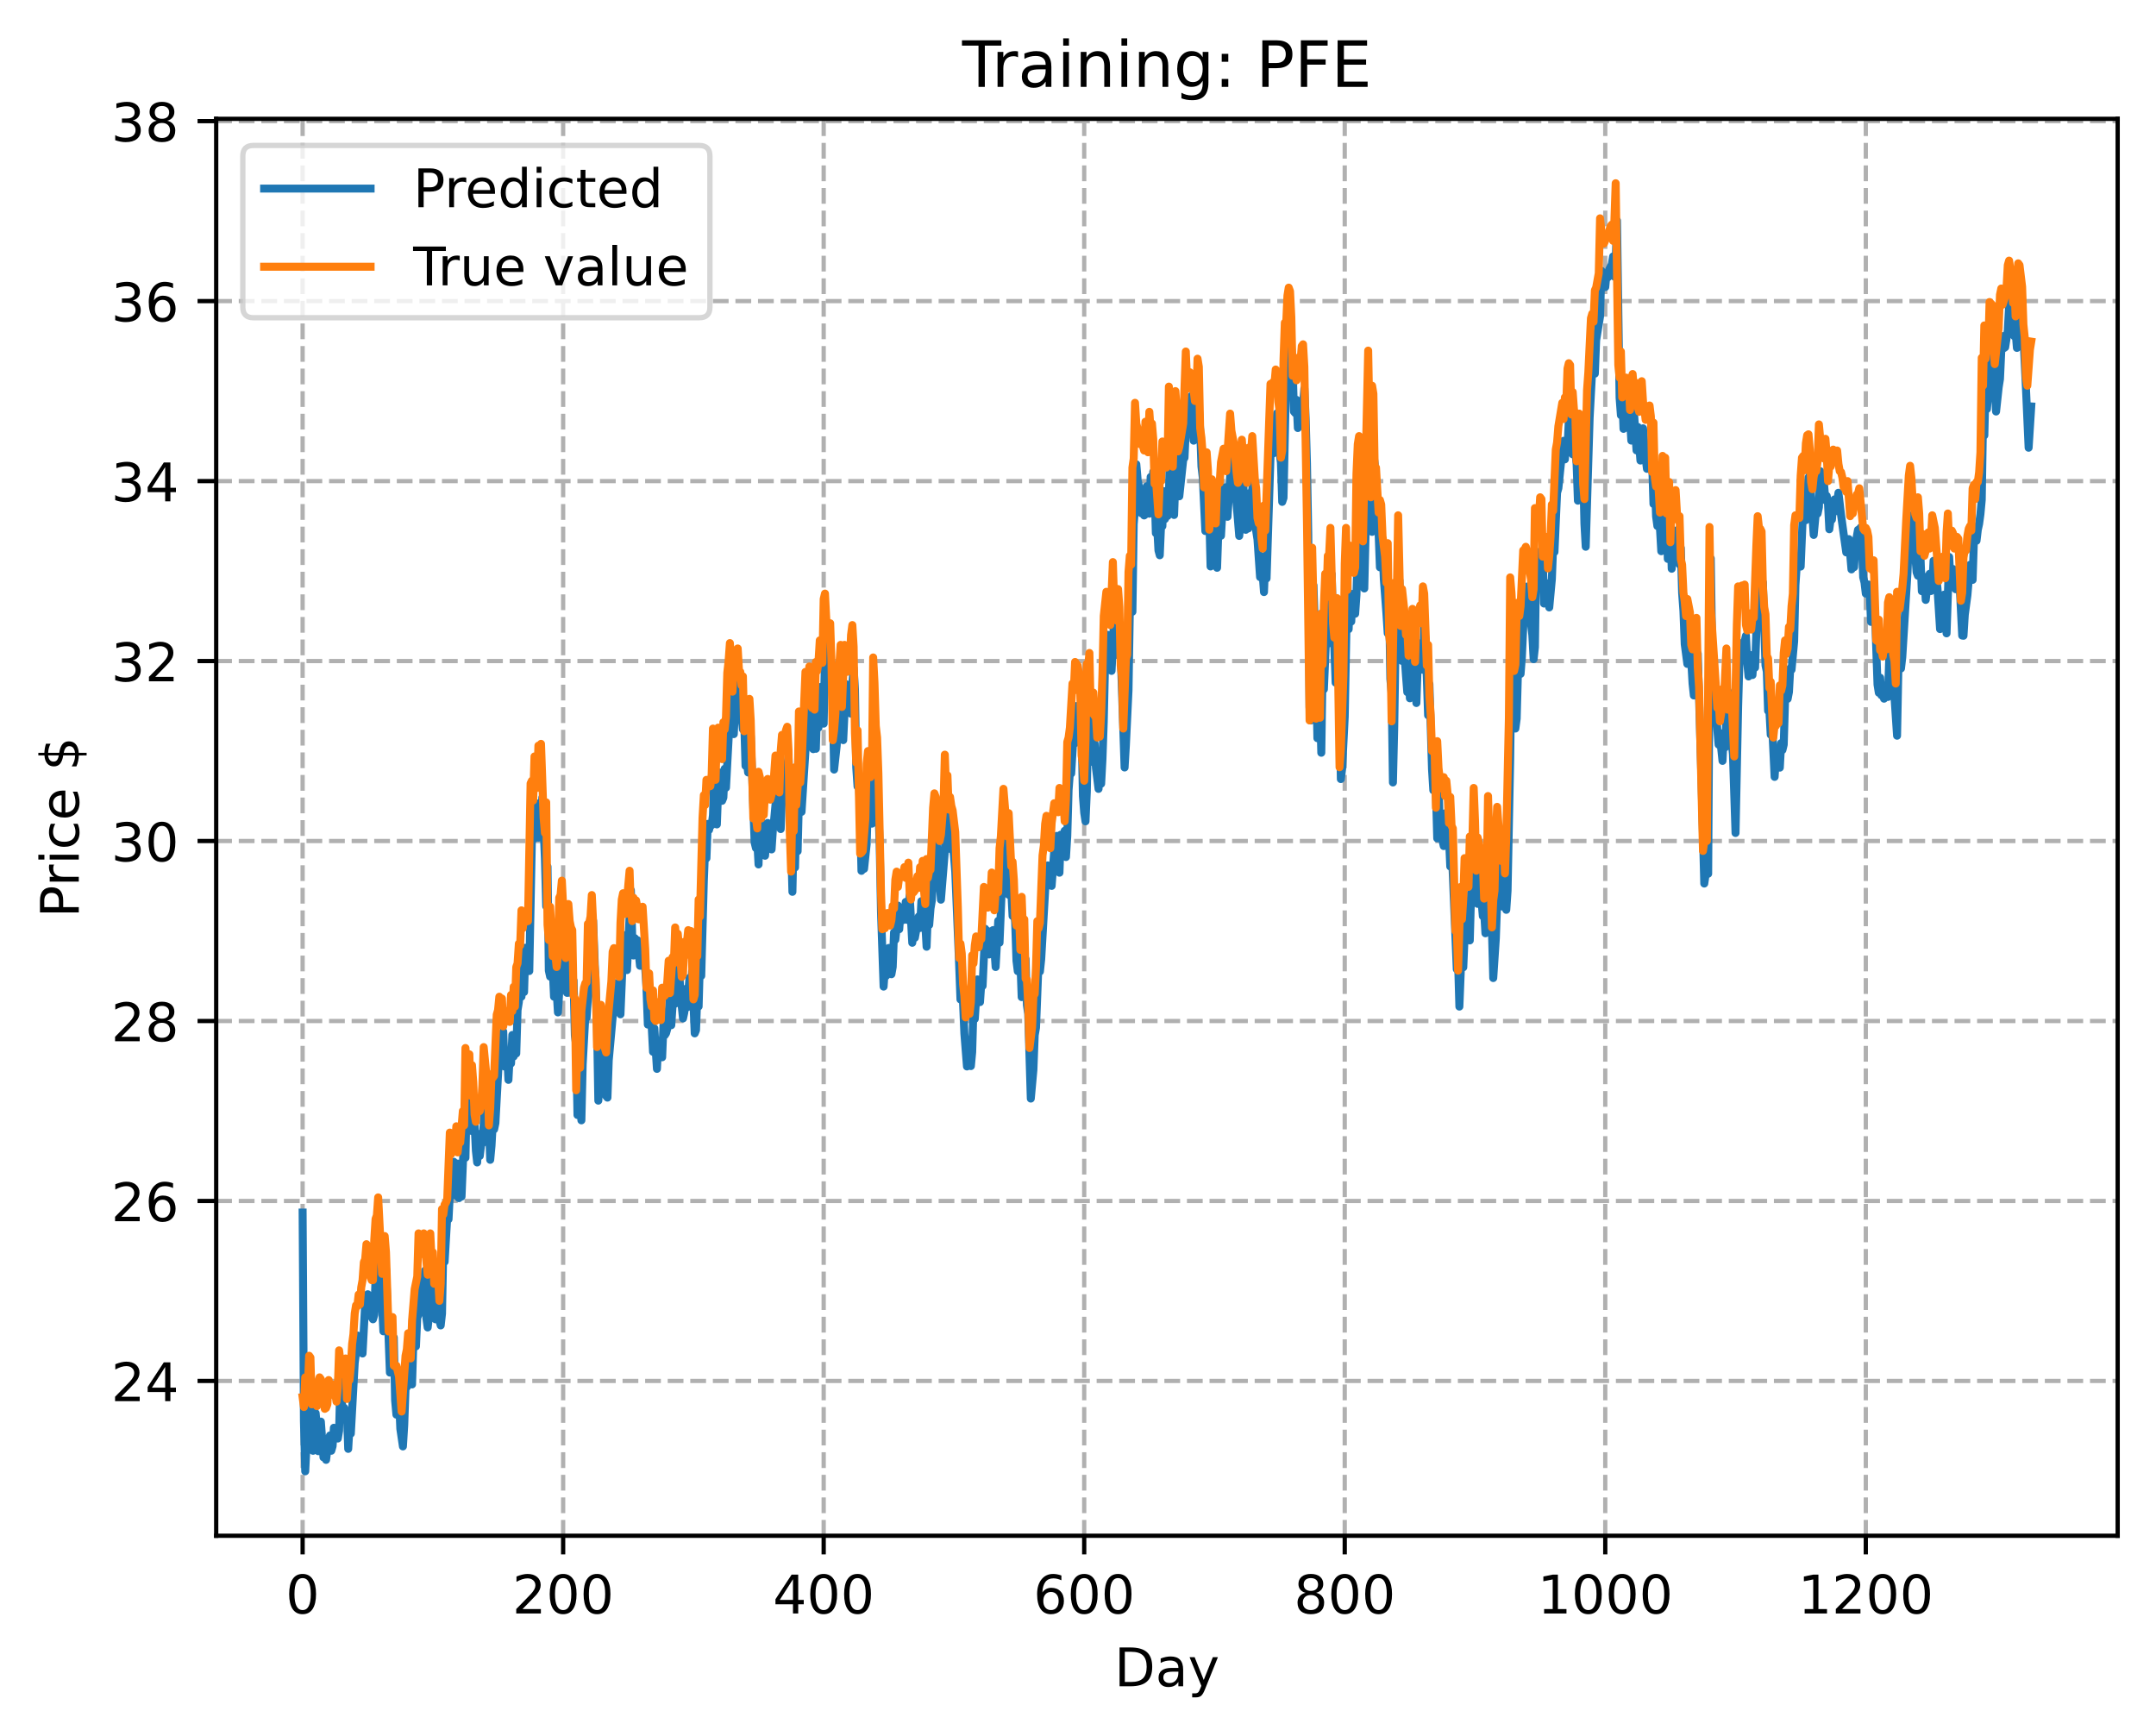 <?xml version="1.0" encoding="utf-8" standalone="no"?>
<!DOCTYPE svg PUBLIC "-//W3C//DTD SVG 1.1//EN"
  "http://www.w3.org/Graphics/SVG/1.1/DTD/svg11.dtd">
<!-- Created with matplotlib (https://matplotlib.org/) -->
<svg height="325.986pt" version="1.1" viewBox="0 0 404.923 325.986" width="404.923pt" xmlns="http://www.w3.org/2000/svg" xmlns:xlink="http://www.w3.org/1999/xlink">
 <defs>
  <style type="text/css">
*{stroke-linecap:butt;stroke-linejoin:round;}
  </style>
 </defs>
 <g id="figure_1">
  <g id="patch_1">
   <path d="M 0 325.986 
L 404.923 325.986 
L 404.923 0 
L 0 0 
z
" style="fill:#ffffff;"/>
  </g>
  <g id="axes_1">
   <g id="patch_2">
    <path d="M 40.603 288.43 
L 397.723 288.43 
L 397.723 22.318 
L 40.603 22.318 
z
" style="fill:#ffffff;"/>
   </g>
   <g id="matplotlib.axis_1">
    <g id="xtick_1">
     <g id="line2d_1">
      <path clip-path="url(#p3c2ecc649b)" d="M 56.836 288.43 
L 56.836 22.318 
" style="fill:none;stroke:#b0b0b0;stroke-dasharray:2.96,1.28;stroke-dashoffset:0;stroke-width:0.8;"/>
     </g>
     <g id="line2d_2">
      <defs>
       <path d="M 0 0 
L 0 3.5 
" id="ma2eb95b54b" style="stroke:#000000;stroke-width:0.8;"/>
      </defs>
      <g>
       <use style="stroke:#000000;stroke-width:0.8;" x="56.836" xlink:href="#ma2eb95b54b" y="288.43"/>
      </g>
     </g>
     <g id="text_1">
      <!-- 0 -->
      <defs>
       <path d="M 31.781 66.406 
Q 24.172 66.406 20.328 58.906 
Q 16.5 51.422 16.5 36.375 
Q 16.5 21.391 20.328 13.891 
Q 24.172 6.391 31.781 6.391 
Q 39.453 6.391 43.281 13.891 
Q 47.125 21.391 47.125 36.375 
Q 47.125 51.422 43.281 58.906 
Q 39.453 66.406 31.781 66.406 
z
M 31.781 74.219 
Q 44.047 74.219 50.516 64.516 
Q 56.984 54.828 56.984 36.375 
Q 56.984 17.969 50.516 8.266 
Q 44.047 -1.422 31.781 -1.422 
Q 19.531 -1.422 13.062 8.266 
Q 6.594 17.969 6.594 36.375 
Q 6.594 54.828 13.062 64.516 
Q 19.531 74.219 31.781 74.219 
z
" id="DejaVuSans-48"/>
      </defs>
      <g transform="translate(53.655 303.029)scale(0.1 -0.1)">
       <use xlink:href="#DejaVuSans-48"/>
      </g>
     </g>
    </g>
    <g id="xtick_2">
     <g id="line2d_3">
      <path clip-path="url(#p3c2ecc649b)" d="M 105.766 288.43 
L 105.766 22.318 
" style="fill:none;stroke:#b0b0b0;stroke-dasharray:2.96,1.28;stroke-dashoffset:0;stroke-width:0.8;"/>
     </g>
     <g id="line2d_4">
      <g>
       <use style="stroke:#000000;stroke-width:0.8;" x="105.766" xlink:href="#ma2eb95b54b" y="288.43"/>
      </g>
     </g>
     <g id="text_2">
      <!-- 200 -->
      <defs>
       <path d="M 19.188 8.297 
L 53.609 8.297 
L 53.609 0 
L 7.328 0 
L 7.328 8.297 
Q 12.938 14.109 22.625 23.891 
Q 32.328 33.688 34.812 36.531 
Q 39.547 41.844 41.422 45.531 
Q 43.312 49.219 43.312 52.781 
Q 43.312 58.594 39.234 62.25 
Q 35.156 65.922 28.609 65.922 
Q 23.969 65.922 18.812 64.312 
Q 13.672 62.703 7.812 59.422 
L 7.812 69.391 
Q 13.766 71.781 18.938 73 
Q 24.125 74.219 28.422 74.219 
Q 39.75 74.219 46.484 68.547 
Q 53.219 62.891 53.219 53.422 
Q 53.219 48.922 51.531 44.891 
Q 49.859 40.875 45.406 35.406 
Q 44.188 33.984 37.641 27.219 
Q 31.109 20.453 19.188 8.297 
z
" id="DejaVuSans-50"/>
      </defs>
      <g transform="translate(96.223 303.029)scale(0.1 -0.1)">
       <use xlink:href="#DejaVuSans-50"/>
       <use x="63.623" xlink:href="#DejaVuSans-48"/>
       <use x="127.246" xlink:href="#DejaVuSans-48"/>
      </g>
     </g>
    </g>
    <g id="xtick_3">
     <g id="line2d_5">
      <path clip-path="url(#p3c2ecc649b)" d="M 154.697 288.43 
L 154.697 22.318 
" style="fill:none;stroke:#b0b0b0;stroke-dasharray:2.96,1.28;stroke-dashoffset:0;stroke-width:0.8;"/>
     </g>
     <g id="line2d_6">
      <g>
       <use style="stroke:#000000;stroke-width:0.8;" x="154.697" xlink:href="#ma2eb95b54b" y="288.43"/>
      </g>
     </g>
     <g id="text_3">
      <!-- 400 -->
      <defs>
       <path d="M 37.797 64.312 
L 12.891 25.391 
L 37.797 25.391 
z
M 35.203 72.906 
L 47.609 72.906 
L 47.609 25.391 
L 58.016 25.391 
L 58.016 17.188 
L 47.609 17.188 
L 47.609 0 
L 37.797 0 
L 37.797 17.188 
L 4.891 17.188 
L 4.891 26.703 
z
" id="DejaVuSans-52"/>
      </defs>
      <g transform="translate(145.153 303.029)scale(0.1 -0.1)">
       <use xlink:href="#DejaVuSans-52"/>
       <use x="63.623" xlink:href="#DejaVuSans-48"/>
       <use x="127.246" xlink:href="#DejaVuSans-48"/>
      </g>
     </g>
    </g>
    <g id="xtick_4">
     <g id="line2d_7">
      <path clip-path="url(#p3c2ecc649b)" d="M 203.628 288.43 
L 203.628 22.318 
" style="fill:none;stroke:#b0b0b0;stroke-dasharray:2.96,1.28;stroke-dashoffset:0;stroke-width:0.8;"/>
     </g>
     <g id="line2d_8">
      <g>
       <use style="stroke:#000000;stroke-width:0.8;" x="203.628" xlink:href="#ma2eb95b54b" y="288.43"/>
      </g>
     </g>
     <g id="text_4">
      <!-- 600 -->
      <defs>
       <path d="M 33.016 40.375 
Q 26.375 40.375 22.484 35.828 
Q 18.609 31.297 18.609 23.391 
Q 18.609 15.531 22.484 10.953 
Q 26.375 6.391 33.016 6.391 
Q 39.656 6.391 43.531 10.953 
Q 47.406 15.531 47.406 23.391 
Q 47.406 31.297 43.531 35.828 
Q 39.656 40.375 33.016 40.375 
z
M 52.594 71.297 
L 52.594 62.312 
Q 48.875 64.062 45.094 64.984 
Q 41.312 65.922 37.594 65.922 
Q 27.828 65.922 22.672 59.328 
Q 17.531 52.734 16.797 39.406 
Q 19.672 43.656 24.016 45.922 
Q 28.375 48.188 33.594 48.188 
Q 44.578 48.188 50.953 41.516 
Q 57.328 34.859 57.328 23.391 
Q 57.328 12.156 50.688 5.359 
Q 44.047 -1.422 33.016 -1.422 
Q 20.359 -1.422 13.672 8.266 
Q 6.984 17.969 6.984 36.375 
Q 6.984 53.656 15.188 63.938 
Q 23.391 74.219 37.203 74.219 
Q 40.922 74.219 44.703 73.484 
Q 48.484 72.75 52.594 71.297 
z
" id="DejaVuSans-54"/>
      </defs>
      <g transform="translate(194.084 303.029)scale(0.1 -0.1)">
       <use xlink:href="#DejaVuSans-54"/>
       <use x="63.623" xlink:href="#DejaVuSans-48"/>
       <use x="127.246" xlink:href="#DejaVuSans-48"/>
      </g>
     </g>
    </g>
    <g id="xtick_5">
     <g id="line2d_9">
      <path clip-path="url(#p3c2ecc649b)" d="M 252.558 288.43 
L 252.558 22.318 
" style="fill:none;stroke:#b0b0b0;stroke-dasharray:2.96,1.28;stroke-dashoffset:0;stroke-width:0.8;"/>
     </g>
     <g id="line2d_10">
      <g>
       <use style="stroke:#000000;stroke-width:0.8;" x="252.558" xlink:href="#ma2eb95b54b" y="288.43"/>
      </g>
     </g>
     <g id="text_5">
      <!-- 800 -->
      <defs>
       <path d="M 31.781 34.625 
Q 24.75 34.625 20.719 30.859 
Q 16.703 27.094 16.703 20.516 
Q 16.703 13.922 20.719 10.156 
Q 24.75 6.391 31.781 6.391 
Q 38.812 6.391 42.859 10.172 
Q 46.922 13.969 46.922 20.516 
Q 46.922 27.094 42.891 30.859 
Q 38.875 34.625 31.781 34.625 
z
M 21.922 38.812 
Q 15.578 40.375 12.031 44.719 
Q 8.5 49.078 8.5 55.328 
Q 8.5 64.062 14.719 69.141 
Q 20.953 74.219 31.781 74.219 
Q 42.672 74.219 48.875 69.141 
Q 55.078 64.062 55.078 55.328 
Q 55.078 49.078 51.531 44.719 
Q 48 40.375 41.703 38.812 
Q 48.828 37.156 52.797 32.312 
Q 56.781 27.484 56.781 20.516 
Q 56.781 9.906 50.312 4.234 
Q 43.844 -1.422 31.781 -1.422 
Q 19.734 -1.422 13.25 4.234 
Q 6.781 9.906 6.781 20.516 
Q 6.781 27.484 10.781 32.312 
Q 14.797 37.156 21.922 38.812 
z
M 18.312 54.391 
Q 18.312 48.734 21.844 45.562 
Q 25.391 42.391 31.781 42.391 
Q 38.141 42.391 41.719 45.562 
Q 45.312 48.734 45.312 54.391 
Q 45.312 60.062 41.719 63.234 
Q 38.141 66.406 31.781 66.406 
Q 25.391 66.406 21.844 63.234 
Q 18.312 60.062 18.312 54.391 
z
" id="DejaVuSans-56"/>
      </defs>
      <g transform="translate(243.015 303.029)scale(0.1 -0.1)">
       <use xlink:href="#DejaVuSans-56"/>
       <use x="63.623" xlink:href="#DejaVuSans-48"/>
       <use x="127.246" xlink:href="#DejaVuSans-48"/>
      </g>
     </g>
    </g>
    <g id="xtick_6">
     <g id="line2d_11">
      <path clip-path="url(#p3c2ecc649b)" d="M 301.489 288.43 
L 301.489 22.318 
" style="fill:none;stroke:#b0b0b0;stroke-dasharray:2.96,1.28;stroke-dashoffset:0;stroke-width:0.8;"/>
     </g>
     <g id="line2d_12">
      <g>
       <use style="stroke:#000000;stroke-width:0.8;" x="301.489" xlink:href="#ma2eb95b54b" y="288.43"/>
      </g>
     </g>
     <g id="text_6">
      <!-- 1000 -->
      <defs>
       <path d="M 12.406 8.297 
L 28.516 8.297 
L 28.516 63.922 
L 10.984 60.406 
L 10.984 69.391 
L 28.422 72.906 
L 38.281 72.906 
L 38.281 8.297 
L 54.391 8.297 
L 54.391 0 
L 12.406 0 
z
" id="DejaVuSans-49"/>
      </defs>
      <g transform="translate(288.764 303.029)scale(0.1 -0.1)">
       <use xlink:href="#DejaVuSans-49"/>
       <use x="63.623" xlink:href="#DejaVuSans-48"/>
       <use x="127.246" xlink:href="#DejaVuSans-48"/>
       <use x="190.869" xlink:href="#DejaVuSans-48"/>
      </g>
     </g>
    </g>
    <g id="xtick_7">
     <g id="line2d_13">
      <path clip-path="url(#p3c2ecc649b)" d="M 350.419 288.43 
L 350.419 22.318 
" style="fill:none;stroke:#b0b0b0;stroke-dasharray:2.96,1.28;stroke-dashoffset:0;stroke-width:0.8;"/>
     </g>
     <g id="line2d_14">
      <g>
       <use style="stroke:#000000;stroke-width:0.8;" x="350.419" xlink:href="#ma2eb95b54b" y="288.43"/>
      </g>
     </g>
     <g id="text_7">
      <!-- 1200 -->
      <g transform="translate(337.694 303.029)scale(0.1 -0.1)">
       <use xlink:href="#DejaVuSans-49"/>
       <use x="63.623" xlink:href="#DejaVuSans-50"/>
       <use x="127.246" xlink:href="#DejaVuSans-48"/>
       <use x="190.869" xlink:href="#DejaVuSans-48"/>
      </g>
     </g>
    </g>
    <g id="text_8">
     <!-- Day -->
     <defs>
      <path d="M 19.672 64.797 
L 19.672 8.109 
L 31.594 8.109 
Q 46.688 8.109 53.688 14.938 
Q 60.688 21.781 60.688 36.531 
Q 60.688 51.172 53.688 57.984 
Q 46.688 64.797 31.594 64.797 
z
M 9.812 72.906 
L 30.078 72.906 
Q 51.266 72.906 61.172 64.094 
Q 71.094 55.281 71.094 36.531 
Q 71.094 17.672 61.125 8.828 
Q 51.172 0 30.078 0 
L 9.812 0 
z
" id="DejaVuSans-68"/>
      <path d="M 34.281 27.484 
Q 23.391 27.484 19.188 25 
Q 14.984 22.516 14.984 16.5 
Q 14.984 11.719 18.141 8.906 
Q 21.297 6.109 26.703 6.109 
Q 34.188 6.109 38.703 11.406 
Q 43.219 16.703 43.219 25.484 
L 43.219 27.484 
z
M 52.203 31.203 
L 52.203 0 
L 43.219 0 
L 43.219 8.297 
Q 40.141 3.328 35.547 0.953 
Q 30.953 -1.422 24.312 -1.422 
Q 15.922 -1.422 10.953 3.297 
Q 6 8.016 6 15.922 
Q 6 25.141 12.172 29.828 
Q 18.359 34.516 30.609 34.516 
L 43.219 34.516 
L 43.219 35.406 
Q 43.219 41.609 39.141 45 
Q 35.062 48.391 27.688 48.391 
Q 23 48.391 18.547 47.266 
Q 14.109 46.141 10.016 43.891 
L 10.016 52.203 
Q 14.938 54.109 19.578 55.047 
Q 24.219 56 28.609 56 
Q 40.484 56 46.344 49.844 
Q 52.203 43.703 52.203 31.203 
z
" id="DejaVuSans-97"/>
      <path d="M 32.172 -5.078 
Q 28.375 -14.844 24.75 -17.812 
Q 21.141 -20.797 15.094 -20.797 
L 7.906 -20.797 
L 7.906 -13.281 
L 13.188 -13.281 
Q 16.891 -13.281 18.938 -11.516 
Q 21 -9.766 23.484 -3.219 
L 25.094 0.875 
L 2.984 54.688 
L 12.5 54.688 
L 29.594 11.922 
L 46.688 54.688 
L 56.203 54.688 
z
" id="DejaVuSans-121"/>
     </defs>
     <g transform="translate(209.29 316.707)scale(0.1 -0.1)">
      <use xlink:href="#DejaVuSans-68"/>
      <use x="77.002" xlink:href="#DejaVuSans-97"/>
      <use x="138.281" xlink:href="#DejaVuSans-121"/>
     </g>
    </g>
   </g>
   <g id="matplotlib.axis_2">
    <g id="ytick_1">
     <g id="line2d_15">
      <path clip-path="url(#p3c2ecc649b)" d="M 40.603 259.361 
L 397.723 259.361 
" style="fill:none;stroke:#b0b0b0;stroke-dasharray:2.96,1.28;stroke-dashoffset:0;stroke-width:0.8;"/>
     </g>
     <g id="line2d_16">
      <defs>
       <path d="M 0 0 
L -3.5 0 
" id="ma32caca1c7" style="stroke:#000000;stroke-width:0.8;"/>
      </defs>
      <g>
       <use style="stroke:#000000;stroke-width:0.8;" x="40.603" xlink:href="#ma32caca1c7" y="259.361"/>
      </g>
     </g>
     <g id="text_9">
      <!-- 24 -->
      <g transform="translate(20.878 263.16)scale(0.1 -0.1)">
       <use xlink:href="#DejaVuSans-50"/>
       <use x="63.623" xlink:href="#DejaVuSans-52"/>
      </g>
     </g>
    </g>
    <g id="ytick_2">
     <g id="line2d_17">
      <path clip-path="url(#p3c2ecc649b)" d="M 40.603 225.56 
L 397.723 225.56 
" style="fill:none;stroke:#b0b0b0;stroke-dasharray:2.96,1.28;stroke-dashoffset:0;stroke-width:0.8;"/>
     </g>
     <g id="line2d_18">
      <g>
       <use style="stroke:#000000;stroke-width:0.8;" x="40.603" xlink:href="#ma32caca1c7" y="225.56"/>
      </g>
     </g>
     <g id="text_10">
      <!-- 26 -->
      <g transform="translate(20.878 229.359)scale(0.1 -0.1)">
       <use xlink:href="#DejaVuSans-50"/>
       <use x="63.623" xlink:href="#DejaVuSans-54"/>
      </g>
     </g>
    </g>
    <g id="ytick_3">
     <g id="line2d_19">
      <path clip-path="url(#p3c2ecc649b)" d="M 40.603 191.759 
L 397.723 191.759 
" style="fill:none;stroke:#b0b0b0;stroke-dasharray:2.96,1.28;stroke-dashoffset:0;stroke-width:0.8;"/>
     </g>
     <g id="line2d_20">
      <g>
       <use style="stroke:#000000;stroke-width:0.8;" x="40.603" xlink:href="#ma32caca1c7" y="191.759"/>
      </g>
     </g>
     <g id="text_11">
      <!-- 28 -->
      <g transform="translate(20.878 195.558)scale(0.1 -0.1)">
       <use xlink:href="#DejaVuSans-50"/>
       <use x="63.623" xlink:href="#DejaVuSans-56"/>
      </g>
     </g>
    </g>
    <g id="ytick_4">
     <g id="line2d_21">
      <path clip-path="url(#p3c2ecc649b)" d="M 40.603 157.957 
L 397.723 157.957 
" style="fill:none;stroke:#b0b0b0;stroke-dasharray:2.96,1.28;stroke-dashoffset:0;stroke-width:0.8;"/>
     </g>
     <g id="line2d_22">
      <g>
       <use style="stroke:#000000;stroke-width:0.8;" x="40.603" xlink:href="#ma32caca1c7" y="157.957"/>
      </g>
     </g>
     <g id="text_12">
      <!-- 30 -->
      <defs>
       <path d="M 40.578 39.312 
Q 47.656 37.797 51.625 33 
Q 55.609 28.219 55.609 21.188 
Q 55.609 10.406 48.188 4.484 
Q 40.766 -1.422 27.094 -1.422 
Q 22.516 -1.422 17.656 -0.516 
Q 12.797 0.391 7.625 2.203 
L 7.625 11.719 
Q 11.719 9.328 16.594 8.109 
Q 21.484 6.891 26.812 6.891 
Q 36.078 6.891 40.938 10.547 
Q 45.797 14.203 45.797 21.188 
Q 45.797 27.641 41.281 31.266 
Q 36.766 34.906 28.719 34.906 
L 20.219 34.906 
L 20.219 43.016 
L 29.109 43.016 
Q 36.375 43.016 40.234 45.922 
Q 44.094 48.828 44.094 54.297 
Q 44.094 59.906 40.109 62.906 
Q 36.141 65.922 28.719 65.922 
Q 24.656 65.922 20.016 65.031 
Q 15.375 64.156 9.812 62.312 
L 9.812 71.094 
Q 15.438 72.656 20.344 73.438 
Q 25.25 74.219 29.594 74.219 
Q 40.828 74.219 47.359 69.109 
Q 53.906 64.016 53.906 55.328 
Q 53.906 49.266 50.438 45.094 
Q 46.969 40.922 40.578 39.312 
z
" id="DejaVuSans-51"/>
      </defs>
      <g transform="translate(20.878 161.757)scale(0.1 -0.1)">
       <use xlink:href="#DejaVuSans-51"/>
       <use x="63.623" xlink:href="#DejaVuSans-48"/>
      </g>
     </g>
    </g>
    <g id="ytick_5">
     <g id="line2d_23">
      <path clip-path="url(#p3c2ecc649b)" d="M 40.603 124.156 
L 397.723 124.156 
" style="fill:none;stroke:#b0b0b0;stroke-dasharray:2.96,1.28;stroke-dashoffset:0;stroke-width:0.8;"/>
     </g>
     <g id="line2d_24">
      <g>
       <use style="stroke:#000000;stroke-width:0.8;" x="40.603" xlink:href="#ma32caca1c7" y="124.156"/>
      </g>
     </g>
     <g id="text_13">
      <!-- 32 -->
      <g transform="translate(20.878 127.955)scale(0.1 -0.1)">
       <use xlink:href="#DejaVuSans-51"/>
       <use x="63.623" xlink:href="#DejaVuSans-50"/>
      </g>
     </g>
    </g>
    <g id="ytick_6">
     <g id="line2d_25">
      <path clip-path="url(#p3c2ecc649b)" d="M 40.603 90.355 
L 397.723 90.355 
" style="fill:none;stroke:#b0b0b0;stroke-dasharray:2.96,1.28;stroke-dashoffset:0;stroke-width:0.8;"/>
     </g>
     <g id="line2d_26">
      <g>
       <use style="stroke:#000000;stroke-width:0.8;" x="40.603" xlink:href="#ma32caca1c7" y="90.355"/>
      </g>
     </g>
     <g id="text_14">
      <!-- 34 -->
      <g transform="translate(20.878 94.154)scale(0.1 -0.1)">
       <use xlink:href="#DejaVuSans-51"/>
       <use x="63.623" xlink:href="#DejaVuSans-52"/>
      </g>
     </g>
    </g>
    <g id="ytick_7">
     <g id="line2d_27">
      <path clip-path="url(#p3c2ecc649b)" d="M 40.603 56.554 
L 397.723 56.554 
" style="fill:none;stroke:#b0b0b0;stroke-dasharray:2.96,1.28;stroke-dashoffset:0;stroke-width:0.8;"/>
     </g>
     <g id="line2d_28">
      <g>
       <use style="stroke:#000000;stroke-width:0.8;" x="40.603" xlink:href="#ma32caca1c7" y="56.554"/>
      </g>
     </g>
     <g id="text_15">
      <!-- 36 -->
      <g transform="translate(20.878 60.353)scale(0.1 -0.1)">
       <use xlink:href="#DejaVuSans-51"/>
       <use x="63.623" xlink:href="#DejaVuSans-54"/>
      </g>
     </g>
    </g>
    <g id="ytick_8">
     <g id="line2d_29">
      <path clip-path="url(#p3c2ecc649b)" d="M 40.603 22.753 
L 397.723 22.753 
" style="fill:none;stroke:#b0b0b0;stroke-dasharray:2.96,1.28;stroke-dashoffset:0;stroke-width:0.8;"/>
     </g>
     <g id="line2d_30">
      <g>
       <use style="stroke:#000000;stroke-width:0.8;" x="40.603" xlink:href="#ma32caca1c7" y="22.753"/>
      </g>
     </g>
     <g id="text_16">
      <!-- 38 -->
      <g transform="translate(20.878 26.552)scale(0.1 -0.1)">
       <use xlink:href="#DejaVuSans-51"/>
       <use x="63.623" xlink:href="#DejaVuSans-56"/>
      </g>
     </g>
    </g>
    <g id="text_17">
     <!-- Price $ -->
     <defs>
      <path d="M 19.672 64.797 
L 19.672 37.406 
L 32.078 37.406 
Q 38.969 37.406 42.719 40.969 
Q 46.484 44.531 46.484 51.125 
Q 46.484 57.672 42.719 61.234 
Q 38.969 64.797 32.078 64.797 
z
M 9.812 72.906 
L 32.078 72.906 
Q 44.344 72.906 50.609 67.359 
Q 56.891 61.812 56.891 51.125 
Q 56.891 40.328 50.609 34.812 
Q 44.344 29.297 32.078 29.297 
L 19.672 29.297 
L 19.672 0 
L 9.812 0 
z
" id="DejaVuSans-80"/>
      <path d="M 41.109 46.297 
Q 39.594 47.172 37.812 47.578 
Q 36.031 48 33.891 48 
Q 26.266 48 22.188 43.047 
Q 18.109 38.094 18.109 28.812 
L 18.109 0 
L 9.078 0 
L 9.078 54.688 
L 18.109 54.688 
L 18.109 46.188 
Q 20.953 51.172 25.484 53.578 
Q 30.031 56 36.531 56 
Q 37.453 56 38.578 55.875 
Q 39.703 55.766 41.062 55.516 
z
" id="DejaVuSans-114"/>
      <path d="M 9.422 54.688 
L 18.406 54.688 
L 18.406 0 
L 9.422 0 
z
M 9.422 75.984 
L 18.406 75.984 
L 18.406 64.594 
L 9.422 64.594 
z
" id="DejaVuSans-105"/>
      <path d="M 48.781 52.594 
L 48.781 44.188 
Q 44.969 46.297 41.141 47.344 
Q 37.312 48.391 33.406 48.391 
Q 24.656 48.391 19.812 42.844 
Q 14.984 37.312 14.984 27.297 
Q 14.984 17.281 19.812 11.734 
Q 24.656 6.203 33.406 6.203 
Q 37.312 6.203 41.141 7.25 
Q 44.969 8.297 48.781 10.406 
L 48.781 2.094 
Q 45.016 0.344 40.984 -0.531 
Q 36.969 -1.422 32.422 -1.422 
Q 20.062 -1.422 12.781 6.344 
Q 5.516 14.109 5.516 27.297 
Q 5.516 40.672 12.859 48.328 
Q 20.219 56 33.016 56 
Q 37.156 56 41.109 55.141 
Q 45.062 54.297 48.781 52.594 
z
" id="DejaVuSans-99"/>
      <path d="M 56.203 29.594 
L 56.203 25.203 
L 14.891 25.203 
Q 15.484 15.922 20.484 11.062 
Q 25.484 6.203 34.422 6.203 
Q 39.594 6.203 44.453 7.469 
Q 49.312 8.734 54.109 11.281 
L 54.109 2.781 
Q 49.266 0.734 44.188 -0.344 
Q 39.109 -1.422 33.891 -1.422 
Q 20.797 -1.422 13.156 6.188 
Q 5.516 13.812 5.516 26.812 
Q 5.516 40.234 12.766 48.109 
Q 20.016 56 32.328 56 
Q 43.359 56 49.781 48.891 
Q 56.203 41.797 56.203 29.594 
z
M 47.219 32.234 
Q 47.125 39.594 43.094 43.984 
Q 39.062 48.391 32.422 48.391 
Q 24.906 48.391 20.391 44.141 
Q 15.875 39.891 15.188 32.172 
z
" id="DejaVuSans-101"/>
      <path id="DejaVuSans-32"/>
      <path d="M 33.797 -14.703 
L 28.906 -14.703 
L 28.859 0 
Q 23.734 0.094 18.609 1.188 
Q 13.484 2.297 8.297 4.5 
L 8.297 13.281 
Q 13.281 10.156 18.375 8.562 
Q 23.484 6.984 28.906 6.938 
L 28.906 29.203 
Q 18.109 30.953 13.203 35.156 
Q 8.297 39.359 8.297 46.688 
Q 8.297 54.641 13.625 59.219 
Q 18.953 63.812 28.906 64.5 
L 28.906 75.984 
L 33.797 75.984 
L 33.797 64.656 
Q 38.328 64.453 42.578 63.688 
Q 46.828 62.938 50.875 61.625 
L 50.875 53.078 
Q 46.828 55.125 42.547 56.25 
Q 38.281 57.375 33.797 57.562 
L 33.797 36.719 
Q 44.875 35.016 50.094 30.609 
Q 55.328 26.219 55.328 18.609 
Q 55.328 10.359 49.781 5.594 
Q 44.234 0.828 33.797 0.094 
z
M 28.906 37.594 
L 28.906 57.625 
Q 23.25 56.984 20.266 54.391 
Q 17.281 51.812 17.281 47.516 
Q 17.281 43.312 20.031 40.969 
Q 22.797 38.625 28.906 37.594 
z
M 33.797 28.219 
L 33.797 7.078 
Q 39.984 7.906 43.141 10.594 
Q 46.297 13.281 46.297 17.672 
Q 46.297 21.969 43.281 24.5 
Q 40.281 27.047 33.797 28.219 
z
" id="DejaVuSans-36"/>
     </defs>
     <g transform="translate(14.798 172.342)rotate(-90)scale(0.1 -0.1)">
      <use xlink:href="#DejaVuSans-80"/>
      <use x="58.553" xlink:href="#DejaVuSans-114"/>
      <use x="99.666" xlink:href="#DejaVuSans-105"/>
      <use x="127.449" xlink:href="#DejaVuSans-99"/>
      <use x="182.43" xlink:href="#DejaVuSans-101"/>
      <use x="243.953" xlink:href="#DejaVuSans-32"/>
      <use x="275.74" xlink:href="#DejaVuSans-36"/>
     </g>
    </g>
   </g>
   <g id="line2d_31">
    <path clip-path="url(#p3c2ecc649b)" d="M 56.836 227.733 
L 57.081 266.885 
L 57.325 276.334 
L 57.57 271.3 
L 58.059 267.036 
L 58.304 257.833 
L 58.548 260.251 
L 58.793 272.477 
L 59.038 270.121 
L 59.282 265.405 
L 59.527 268.084 
L 59.772 272.55 
L 60.261 266.995 
L 60.75 273.708 
L 60.995 270.339 
L 61.24 274.181 
L 61.729 270.293 
L 61.974 269.595 
L 62.218 272.47 
L 62.463 271.615 
L 62.708 268.153 
L 62.952 269.372 
L 63.197 268.37 
L 63.441 270.172 
L 63.686 268.71 
L 63.931 259.117 
L 64.42 266.567 
L 64.665 264.42 
L 64.909 266.038 
L 65.154 265.282 
L 65.399 272.118 
L 65.643 267.907 
L 65.888 269.257 
L 66.622 255.948 
L 66.867 254.048 
L 67.111 250.816 
L 67.356 251.931 
L 67.601 251.714 
L 67.845 252.014 
L 68.09 254.204 
L 68.579 245.047 
L 68.824 246.244 
L 69.069 243.076 
L 69.558 246.971 
L 70.047 247.78 
L 70.292 246.952 
L 70.536 240.061 
L 70.781 239.617 
L 71.026 236.961 
L 71.27 235.708 
L 72.004 250.036 
L 72.249 245.843 
L 72.494 238.331 
L 73.228 257.79 
L 73.472 254.539 
L 73.717 254.848 
L 73.962 251.202 
L 74.206 262.982 
L 74.451 265.691 
L 74.696 262.226 
L 74.94 262.576 
L 75.185 268.345 
L 75.674 271.657 
L 75.919 267.628 
L 76.163 260.726 
L 76.408 260.528 
L 76.897 253.868 
L 77.387 260.015 
L 77.631 252.001 
L 77.876 252.666 
L 78.121 252.864 
L 78.365 247.458 
L 78.61 246.91 
L 78.855 241.737 
L 79.099 240.683 
L 79.344 245.816 
L 79.589 243.081 
L 79.833 238.621 
L 80.078 247.586 
L 80.323 249.317 
L 80.567 247.238 
L 80.812 241.444 
L 81.056 240.176 
L 81.301 242.857 
L 81.546 243.784 
L 81.79 247.784 
L 82.28 240.995 
L 82.524 247.988 
L 82.769 248.934 
L 83.014 246.72 
L 83.258 234.161 
L 83.503 236.981 
L 83.992 228.702 
L 84.237 229.001 
L 84.726 219.556 
L 84.971 223.424 
L 85.216 218.192 
L 85.46 223.402 
L 85.705 224.598 
L 85.95 218.532 
L 86.194 225.028 
L 86.439 220.252 
L 86.684 224.735 
L 87.173 212.79 
L 87.417 217.439 
L 87.662 205.991 
L 87.907 208.158 
L 88.151 212.033 
L 88.396 205.548 
L 88.641 212.43 
L 88.885 207.813 
L 89.13 211.021 
L 89.375 216.11 
L 89.619 218.322 
L 89.864 212.972 
L 90.109 217.106 
L 90.353 215.035 
L 90.598 214.738 
L 90.843 211.154 
L 91.087 204.221 
L 91.577 210.308 
L 91.821 210.984 
L 92.066 217.83 
L 92.311 215.19 
L 92.555 210.783 
L 92.8 212.103 
L 93.044 210.925 
L 93.778 197.425 
L 94.023 194.256 
L 94.268 197.024 
L 94.512 193.732 
L 94.757 200.307 
L 95.002 198.391 
L 95.246 198.02 
L 95.491 202.812 
L 95.736 198.136 
L 95.98 199.727 
L 96.225 194.379 
L 96.47 198.424 
L 96.714 195.329 
L 96.959 197.865 
L 97.204 189.713 
L 97.448 188.182 
L 97.693 184.641 
L 97.938 187.189 
L 98.182 181.056 
L 98.427 186.32 
L 98.672 178.005 
L 98.916 180.866 
L 99.405 182.374 
L 99.895 157.581 
L 100.139 155.382 
L 100.384 157.476 
L 100.629 150.829 
L 100.873 153.228 
L 101.118 157.321 
L 101.363 150.84 
L 101.607 153.254 
L 101.852 149.808 
L 102.341 161.234 
L 102.586 170.224 
L 102.831 162.77 
L 103.075 182.29 
L 103.32 183.419 
L 103.565 179.133 
L 103.809 181.961 
L 104.054 187.202 
L 104.299 182.141 
L 104.788 190.144 
L 105.032 186.25 
L 105.277 178.424 
L 105.522 176.763 
L 105.766 173.743 
L 106.5 186.473 
L 106.745 186.454 
L 106.99 173.99 
L 107.234 181.875 
L 107.479 185.046 
L 107.724 184.165 
L 107.968 194.478 
L 108.213 196.301 
L 108.458 209.412 
L 108.702 204.249 
L 109.192 210.416 
L 109.436 199.87 
L 109.926 190.932 
L 110.17 191.129 
L 110.415 187.311 
L 110.66 180.728 
L 110.904 179.191 
L 111.149 176.89 
L 111.393 172.909 
L 112.127 192.265 
L 112.372 206.717 
L 112.617 200.134 
L 112.861 198.202 
L 113.106 194.854 
L 113.84 205.849 
L 114.085 206.148 
L 114.329 199.134 
L 115.063 191.02 
L 115.308 184.603 
L 115.553 184.671 
L 115.797 187.428 
L 116.042 188.294 
L 116.287 185.007 
L 116.531 190.498 
L 117.02 178.67 
L 117.265 175.645 
L 117.754 182.202 
L 118.488 167.204 
L 118.733 175.812 
L 118.978 179.457 
L 119.222 176.193 
L 119.467 179.28 
L 119.712 176.566 
L 120.201 181.383 
L 120.446 178.093 
L 120.69 181.43 
L 120.935 177.844 
L 121.424 185.738 
L 121.669 192.43 
L 121.914 190.786 
L 122.158 188.235 
L 122.648 197.547 
L 122.892 193.117 
L 123.381 200.75 
L 123.626 195.91 
L 123.871 198.073 
L 124.115 195.374 
L 124.36 198.571 
L 124.605 192.519 
L 124.849 194.431 
L 125.094 194.049 
L 125.339 193.148 
L 125.828 187.013 
L 126.073 192.55 
L 126.562 185 
L 126.807 188.514 
L 127.051 182.089 
L 127.296 185.699 
L 127.541 181.901 
L 127.785 186.525 
L 128.275 191.28 
L 128.519 190.147 
L 128.764 185.738 
L 129.008 189.228 
L 129.498 183.636 
L 129.742 187.665 
L 129.987 182.396 
L 130.476 194.08 
L 130.721 193.49 
L 130.966 186.748 
L 131.21 189.032 
L 131.455 180.207 
L 131.7 183.284 
L 132.189 165.384 
L 132.434 159.134 
L 132.678 161.193 
L 132.923 154.737 
L 133.168 155.88 
L 133.412 154.879 
L 133.657 154.986 
L 133.902 153.125 
L 134.146 145.771 
L 134.636 154.837 
L 134.88 148.213 
L 135.125 145.081 
L 135.614 150.405 
L 135.859 149.81 
L 136.103 144.381 
L 136.348 147.942 
L 137.327 129.653 
L 137.816 137.879 
L 138.061 132.81 
L 138.305 132.124 
L 138.55 130.69 
L 138.795 127.224 
L 139.039 132.005 
L 139.529 136.989 
L 139.773 135.398 
L 140.018 143.845 
L 140.263 142.99 
L 140.507 145.079 
L 140.752 139.852 
L 140.996 138.23 
L 141.486 151.694 
L 141.73 158.256 
L 141.975 159.281 
L 142.22 157.834 
L 142.464 162.352 
L 142.709 153.365 
L 142.954 154.207 
L 143.198 160.351 
L 143.443 156.928 
L 143.688 160.719 
L 144.177 154.563 
L 144.422 154.798 
L 144.911 159.532 
L 145.156 155.816 
L 145.4 153.834 
L 145.89 148.559 
L 146.134 150.889 
L 146.379 154.336 
L 146.624 155.713 
L 146.868 149.373 
L 147.113 146.276 
L 147.602 149.367 
L 147.847 144.013 
L 148.091 142.148 
L 148.336 148.642 
L 148.825 167.498 
L 149.07 155.774 
L 149.315 162.927 
L 149.559 153.106 
L 149.804 159.868 
L 150.293 140.096 
L 150.538 152.479 
L 151.517 137.163 
L 151.761 139.417 
L 152.251 130.761 
L 152.74 140.702 
L 152.984 138.536 
L 153.229 140.635 
L 153.474 132.38 
L 153.718 136.675 
L 154.208 128.998 
L 154.697 135.91 
L 154.942 122.841 
L 155.186 119.757 
L 155.431 124.62 
L 155.676 126.669 
L 155.92 127.009 
L 156.165 124.563 
L 156.41 131.72 
L 156.654 144.534 
L 157.144 140.043 
L 157.388 134.026 
L 157.633 137.262 
L 158.122 128.114 
L 158.367 139.009 
L 158.856 128.462 
L 159.101 131.323 
L 159.345 132.73 
L 159.59 128.837 
L 159.835 134.04 
L 160.079 128.34 
L 160.324 125.46 
L 160.569 129.441 
L 160.813 144.137 
L 161.058 147.725 
L 161.303 146.333 
L 161.547 153 
L 161.792 163.557 
L 162.037 163.129 
L 162.281 163.183 
L 162.771 158.538 
L 163.015 150.293 
L 163.26 145.994 
L 163.505 149.073 
L 163.749 154.695 
L 163.994 152.264 
L 164.239 134.197 
L 164.483 138.458 
L 165.217 158.638 
L 165.462 171.255 
L 165.951 185.297 
L 166.196 181.782 
L 166.44 183.28 
L 166.685 178.589 
L 166.93 178.035 
L 167.419 182.974 
L 167.664 181.604 
L 167.908 175.117 
L 168.153 176.499 
L 168.398 174.219 
L 168.642 170.076 
L 168.887 174.522 
L 169.132 171.195 
L 169.376 170.657 
L 169.621 172.796 
L 169.866 172.339 
L 170.11 169.392 
L 170.355 172.759 
L 170.6 171.079 
L 170.844 168.146 
L 171.333 177.067 
L 171.578 175.026 
L 171.823 176.132 
L 172.557 172.116 
L 172.801 174.291 
L 173.046 169.251 
L 173.291 171.714 
L 173.535 169.168 
L 174.025 177.811 
L 174.269 171.47 
L 174.514 173.72 
L 174.759 170.633 
L 175.003 169.181 
L 175.493 160.608 
L 175.737 157.065 
L 175.982 159.134 
L 176.471 165.29 
L 176.716 168.972 
L 177.45 159.858 
L 177.694 152.425 
L 177.939 156.455 
L 178.184 153.282 
L 178.428 159.43 
L 178.673 156.954 
L 179.162 160.606 
L 179.407 163.718 
L 180.141 181.203 
L 180.386 187.713 
L 180.63 185.986 
L 180.875 188.354 
L 181.12 194.11 
L 181.609 200.295 
L 181.854 196.638 
L 182.098 195.286 
L 182.343 200.224 
L 182.588 197.587 
L 182.832 188.972 
L 183.077 191.375 
L 183.566 183.944 
L 184.055 188.209 
L 184.3 184.62 
L 184.545 185.172 
L 185.034 174.441 
L 185.279 177.287 
L 185.523 174.857 
L 185.768 179.264 
L 186.013 176.118 
L 186.257 177.617 
L 186.502 174.685 
L 186.991 181.618 
L 187.481 172.939 
L 187.725 177.056 
L 188.215 165.139 
L 188.704 157.031 
L 188.948 159.608 
L 189.438 168.049 
L 189.682 162.437 
L 190.172 172.039 
L 190.416 170.315 
L 190.661 173.256 
L 190.906 180.438 
L 191.15 182.403 
L 191.395 179.226 
L 191.64 180.55 
L 191.884 187.273 
L 192.129 179.454 
L 192.374 181.641 
L 192.618 180.135 
L 192.863 188.751 
L 193.108 190.409 
L 193.597 206.327 
L 194.086 200.926 
L 194.331 194.412 
L 194.575 193.017 
L 195.065 180.328 
L 195.309 182.469 
L 195.554 180.099 
L 196.288 167.294 
L 196.533 163.807 
L 196.777 162.535 
L 197.022 165.63 
L 197.267 163.236 
L 197.511 166.383 
L 198.001 159.769 
L 198.245 157.946 
L 198.49 156.992 
L 198.979 163.905 
L 199.224 156.767 
L 199.469 160.342 
L 199.713 158.961 
L 199.958 156.031 
L 200.203 160.962 
L 200.447 157.024 
L 200.692 148.39 
L 200.936 145.11 
L 201.181 145.282 
L 201.67 137.217 
L 201.915 139.582 
L 202.16 132.607 
L 202.649 137.365 
L 202.894 137.093 
L 203.138 137.275 
L 203.383 149.497 
L 203.628 152.647 
L 203.872 154.255 
L 204.117 148.689 
L 204.362 135.566 
L 204.606 137.37 
L 204.851 134.173 
L 205.096 142.429 
L 205.34 143.161 
L 205.585 139.654 
L 205.83 144.237 
L 206.319 148.163 
L 206.563 143.166 
L 206.808 147.201 
L 207.053 142.615 
L 207.297 135.529 
L 207.542 124.603 
L 207.787 122.671 
L 208.031 119.227 
L 208.276 124.959 
L 208.521 124.616 
L 208.765 126.001 
L 209.255 116.015 
L 209.499 121.029 
L 209.744 119.425 
L 209.989 123.062 
L 210.233 118.875 
L 210.478 122.545 
L 211.212 144.144 
L 211.457 139.931 
L 211.946 129.638 
L 212.191 114.775 
L 212.435 111.613 
L 212.68 114.892 
L 212.924 98.444 
L 213.169 95.43 
L 213.414 87.192 
L 213.658 90.08 
L 213.903 91.371 
L 214.392 96.416 
L 214.637 93.276 
L 214.882 96.808 
L 215.126 96.613 
L 215.371 91.326 
L 215.616 92.447 
L 215.86 96.478 
L 216.105 89.575 
L 216.35 92.033 
L 216.594 88.611 
L 216.839 91.922 
L 217.084 100.139 
L 217.328 98.859 
L 217.573 103.372 
L 217.818 104.286 
L 218.062 98.561 
L 218.307 98.829 
L 218.551 92.23 
L 218.796 97.478 
L 219.041 93.913 
L 219.285 96.907 
L 219.53 94.026 
L 219.775 80.24 
L 220.019 88.871 
L 220.264 91.73 
L 220.509 96.719 
L 220.998 83.392 
L 221.243 86.665 
L 221.487 93.213 
L 222.221 86.349 
L 222.466 85.968 
L 222.955 75.394 
L 223.2 79.817 
L 223.445 80.341 
L 223.689 74.411 
L 224.179 82.765 
L 224.423 82.271 
L 224.668 82.485 
L 224.912 80.328 
L 225.157 76.427 
L 225.402 80.635 
L 225.646 87.588 
L 225.891 89.646 
L 226.38 99.739 
L 226.87 91.55 
L 227.114 96.557 
L 227.359 106.388 
L 227.848 96.435 
L 228.582 106.638 
L 228.827 99.464 
L 229.072 97.444 
L 229.316 100.624 
L 229.806 92.161 
L 230.05 91.51 
L 230.539 97.062 
L 231.273 85.882 
L 231.763 90.624 
L 232.007 91.68 
L 232.741 100.656 
L 232.986 98.209 
L 233.231 92.795 
L 233.475 90.479 
L 233.965 99.505 
L 234.209 96.967 
L 234.454 99.251 
L 234.699 92.6 
L 234.943 95.987 
L 235.188 91.885 
L 235.433 89.944 
L 235.922 99.705 
L 236.167 101.291 
L 236.656 108.393 
L 236.9 104.497 
L 237.39 111.2 
L 237.634 105.075 
L 237.879 108.639 
L 238.613 85.642 
L 238.858 82.4 
L 239.102 85.173 
L 239.347 80.387 
L 239.592 83.093 
L 239.836 77.622 
L 240.326 85.082 
L 240.57 86.875 
L 240.815 94.26 
L 241.06 93.516 
L 241.549 70.791 
L 241.794 70.573 
L 242.038 63.519 
L 242.283 61.288 
L 242.772 68.942 
L 243.017 77.302 
L 243.261 77.588 
L 243.506 75.103 
L 243.751 80.39 
L 243.995 76.545 
L 244.485 78.86 
L 244.974 72.973 
L 245.219 78.639 
L 245.463 87.075 
L 245.708 100.436 
L 245.953 132.885 
L 246.197 135.316 
L 246.687 109.943 
L 247.176 125.122 
L 247.421 138.641 
L 247.665 130.548 
L 247.91 131.609 
L 248.155 141.378 
L 248.399 125.054 
L 248.644 129.457 
L 249.133 117.761 
L 249.378 120.92 
L 249.622 112.657 
L 249.867 113.812 
L 250.112 107.829 
L 250.356 117.284 
L 250.601 121.402 
L 250.846 128.214 
L 251.09 121.832 
L 251.335 120.876 
L 251.58 130.604 
L 251.824 146.319 
L 252.069 144.374 
L 252.558 134.583 
L 253.048 108.652 
L 253.292 118.172 
L 253.537 112.191 
L 253.782 116.739 
L 254.026 111.543 
L 254.515 115.271 
L 254.76 111.721 
L 255.249 94.517 
L 255.494 91.751 
L 256.228 110.519 
L 256.473 100.285 
L 256.717 97.633 
L 257.207 73.824 
L 257.696 99.888 
L 257.941 85.149 
L 258.185 87.081 
L 258.43 95.732 
L 258.675 93.712 
L 259.164 106.552 
L 259.409 102.003 
L 259.653 102.695 
L 259.898 108.762 
L 260.387 115.213 
L 260.632 118.947 
L 260.876 112.363 
L 261.121 127.518 
L 261.366 130.161 
L 261.61 146.957 
L 261.855 136.505 
L 262.1 120.78 
L 262.344 122.073 
L 262.589 122.426 
L 262.834 109.006 
L 263.323 124.132 
L 263.568 120.049 
L 264.057 126.865 
L 264.302 129.989 
L 264.546 125.954 
L 264.791 131.149 
L 265.036 129.413 
L 265.525 121.606 
L 266.014 132.034 
L 266.259 124.861 
L 266.503 122.442 
L 266.748 121.821 
L 266.993 120.739 
L 267.237 125.797 
L 267.482 117.784 
L 267.727 120.197 
L 268.216 134.349 
L 268.461 128.465 
L 268.95 144.496 
L 269.195 148.43 
L 269.439 147.805 
L 269.684 148.639 
L 269.929 157.453 
L 270.173 147.318 
L 270.418 155.847 
L 270.663 155.561 
L 270.907 157.816 
L 271.152 158.9 
L 271.397 152.751 
L 271.641 156.808 
L 271.886 155.131 
L 272.131 157.229 
L 272.375 162.738 
L 272.62 158.539 
L 273.598 182.035 
L 273.843 180.46 
L 274.088 189.051 
L 274.332 182.82 
L 274.577 173.753 
L 274.822 181.68 
L 275.311 170.291 
L 275.556 172.86 
L 275.8 173.73 
L 276.045 176.626 
L 276.29 167.609 
L 276.534 168.132 
L 276.779 167.318 
L 277.024 158.906 
L 277.268 161.86 
L 277.513 169.757 
L 277.758 164.87 
L 278.002 166.415 
L 278.491 172.062 
L 278.736 171.164 
L 278.981 175.279 
L 279.225 169.512 
L 279.47 172.125 
L 279.715 159.805 
L 279.959 165.77 
L 280.449 183.69 
L 280.938 176.22 
L 281.427 162.686 
L 281.672 163.431 
L 282.161 170.257 
L 282.651 163.82 
L 282.895 170.879 
L 283.14 167.291 
L 283.629 142.626 
L 283.874 124.048 
L 284.363 129.467 
L 284.608 136.832 
L 284.852 134.961 
L 285.097 125.914 
L 285.342 124.197 
L 285.586 126.563 
L 285.831 123.344 
L 286.32 112.542 
L 286.81 110.158 
L 287.299 115.711 
L 287.544 117.155 
L 287.788 119.272 
L 288.033 123.802 
L 288.278 121.529 
L 288.522 104.867 
L 288.767 109.121 
L 289.012 105.768 
L 289.256 106.416 
L 289.501 103.329 
L 289.746 104.651 
L 289.99 113.354 
L 290.724 109.555 
L 290.969 114.086 
L 291.458 108.792 
L 291.703 102.47 
L 291.947 103.675 
L 292.437 92.539 
L 292.681 91.704 
L 293.171 86.932 
L 293.66 82.787 
L 293.905 86.274 
L 294.149 82.915 
L 294.394 84.272 
L 294.639 79.074 
L 294.883 76.292 
L 295.128 78.015 
L 295.373 85.328 
L 295.617 82.231 
L 296.106 87.154 
L 296.351 94.034 
L 296.84 85.91 
L 297.085 89.696 
L 297.33 87.7 
L 297.574 98.353 
L 297.819 102.685 
L 298.553 78.416 
L 299.042 69.322 
L 299.287 68.512 
L 299.532 70.182 
L 299.776 63.907 
L 300.51 59.431 
L 300.755 50.848 
L 301.244 53.678 
L 301.489 53.915 
L 301.734 51.277 
L 301.978 52.102 
L 302.223 50.631 
L 302.712 49.649 
L 302.957 48.167 
L 303.201 51.959 
L 303.446 49.174 
L 303.691 41.437 
L 304.18 74.725 
L 304.425 77.98 
L 304.669 74.147 
L 304.914 80.546 
L 305.648 76.334 
L 305.893 80.439 
L 306.137 78.766 
L 306.382 82.749 
L 306.871 77.351 
L 307.361 84.594 
L 307.605 80.184 
L 308.094 86.498 
L 308.339 84.148 
L 308.584 80.441 
L 309.073 86.047 
L 309.318 88.052 
L 309.562 87.042 
L 309.807 84.53 
L 310.052 83.933 
L 310.296 86.844 
L 310.541 94.649 
L 310.786 89.632 
L 311.03 96.97 
L 311.275 98.798 
L 311.52 96.612 
L 311.764 99.281 
L 312.009 103.525 
L 312.254 101.552 
L 312.498 95.38 
L 312.743 97.066 
L 312.988 96.119 
L 313.232 104.97 
L 313.722 98.112 
L 313.966 106.817 
L 314.211 99.754 
L 314.455 104.34 
L 314.7 103.097 
L 314.945 99.588 
L 315.189 104.455 
L 315.434 106.025 
L 315.679 102.933 
L 315.923 111.379 
L 316.168 114.737 
L 316.413 120.994 
L 316.902 124.694 
L 317.147 118.48 
L 317.636 124.115 
L 317.881 128.364 
L 318.125 130.619 
L 318.859 122.778 
L 319.593 147.593 
L 320.082 165.94 
L 320.327 164.304 
L 320.572 158.521 
L 320.816 164.106 
L 321.061 125.111 
L 321.306 104.889 
L 321.55 120.999 
L 322.529 136.993 
L 322.774 139.851 
L 323.018 138.241 
L 323.508 142.904 
L 323.752 137.618 
L 323.997 140.379 
L 324.486 129.777 
L 324.731 138.729 
L 324.976 136.703 
L 325.465 141.665 
L 325.954 156.446 
L 326.443 132.677 
L 326.688 123.917 
L 326.933 122.024 
L 327.177 121.656 
L 327.422 120.599 
L 327.667 120.445 
L 327.911 119.393 
L 328.156 124.542 
L 328.401 127.046 
L 328.645 122.996 
L 328.89 123.179 
L 329.135 126.781 
L 329.379 123.367 
L 329.624 125.386 
L 330.113 111.862 
L 330.358 107.427 
L 330.847 109.218 
L 331.092 109.384 
L 331.581 124.955 
L 331.826 126.11 
L 332.07 133.505 
L 332.315 133.491 
L 332.56 137.992 
L 332.804 135.776 
L 333.294 145.91 
L 333.538 142.026 
L 333.783 143.208 
L 334.028 141.553 
L 334.272 144.175 
L 334.517 139.572 
L 334.762 140.869 
L 335.006 139.852 
L 335.251 131.657 
L 335.496 130.353 
L 335.74 131.257 
L 335.985 129.97 
L 336.23 125.518 
L 336.474 125.783 
L 336.964 120.456 
L 337.208 109.887 
L 337.453 106.127 
L 337.698 105.013 
L 337.942 105.067 
L 338.187 106.408 
L 338.676 94.727 
L 338.921 94.49 
L 339.165 97.695 
L 339.655 89.706 
L 339.899 89.278 
L 340.633 100.468 
L 341.123 95.369 
L 341.367 96.462 
L 341.612 95.254 
L 341.857 88.481 
L 342.346 92.505 
L 342.591 91.129 
L 342.835 93.954 
L 343.08 93.134 
L 343.325 94.621 
L 343.569 99.395 
L 343.814 97.473 
L 344.058 97.593 
L 344.303 94.734 
L 344.548 93.793 
L 344.792 96.007 
L 345.282 92.548 
L 345.771 96.708 
L 346.26 100.28 
L 346.75 103.751 
L 346.994 103.289 
L 347.239 101.252 
L 347.728 106.941 
L 347.973 103.582 
L 348.218 106.527 
L 348.462 102.289 
L 348.952 99.519 
L 349.196 99.52 
L 349.441 99.08 
L 349.686 101.963 
L 349.93 108.415 
L 350.175 109.401 
L 350.419 111.489 
L 350.664 110.931 
L 350.909 109.774 
L 351.153 111.083 
L 351.398 116.796 
L 351.643 115.269 
L 351.887 116.771 
L 352.132 114.664 
L 352.621 128.58 
L 352.866 130.112 
L 353.111 127.275 
L 353.355 130.584 
L 353.6 130.123 
L 353.845 131.223 
L 354.089 130.276 
L 354.334 130.098 
L 354.579 130.897 
L 354.823 123.544 
L 355.068 121.157 
L 355.313 123.479 
L 356.291 138.178 
L 356.536 125.509 
L 356.78 123.899 
L 357.025 125.559 
L 357.27 123.442 
L 358.248 107.521 
L 358.738 96.816 
L 358.982 97.026 
L 359.227 98.172 
L 359.961 107.461 
L 360.206 108.129 
L 360.45 105.237 
L 360.695 104.694 
L 360.94 111.033 
L 361.184 110.547 
L 361.429 108.336 
L 361.674 112.672 
L 361.918 110.577 
L 362.163 109.772 
L 362.407 107.767 
L 362.652 111.004 
L 362.897 110.478 
L 363.141 105.32 
L 363.386 107.687 
L 363.631 108.332 
L 363.875 110.433 
L 364.365 118.154 
L 364.609 117.696 
L 365.099 111.691 
L 365.588 118.953 
L 366.077 104.599 
L 366.322 109.092 
L 366.567 109.459 
L 366.811 106.872 
L 367.301 110.667 
L 367.545 109.848 
L 367.79 107.656 
L 368.034 109.598 
L 368.524 119.368 
L 368.768 119.404 
L 369.013 115.457 
L 369.502 111.806 
L 369.992 106.075 
L 370.236 106.754 
L 370.481 108.91 
L 370.726 101.362 
L 370.97 98.931 
L 371.215 101.562 
L 371.46 99.485 
L 371.704 98.376 
L 371.949 96.56 
L 372.194 93.894 
L 372.438 78.653 
L 372.683 81.774 
L 372.928 71.819 
L 373.172 76.82 
L 373.417 73.912 
L 373.662 74.59 
L 373.906 64.122 
L 374.151 65.134 
L 374.395 67.427 
L 374.885 77.289 
L 375.374 72.751 
L 375.619 71.197 
L 375.863 65.868 
L 376.108 63.123 
L 376.353 65.384 
L 376.597 65.214 
L 377.087 62.043 
L 377.331 57.564 
L 377.576 56.703 
L 378.065 59.355 
L 378.31 63.146 
L 378.555 62.285 
L 378.799 65.342 
L 379.289 57.339 
L 379.533 58.087 
L 380.022 63.1 
L 380.512 73.199 
L 381.001 84.091 
L 381.49 76.335 
L 381.49 76.335 
" style="fill:none;stroke:#1f77b4;stroke-linecap:square;stroke-width:1.5;"/>
   </g>
   <g id="line2d_32">
    <path clip-path="url(#p3c2ecc649b)" d="M 56.836 262.403 
L 57.081 264.262 
L 57.325 258.685 
L 57.57 260.375 
L 57.814 260.713 
L 58.059 254.629 
L 58.304 254.967 
L 58.548 263.755 
L 58.793 262.234 
L 59.038 261.558 
L 59.282 260.375 
L 59.527 264.093 
L 59.772 259.699 
L 60.016 258.685 
L 60.261 259.023 
L 60.506 262.91 
L 60.75 260.882 
L 60.995 264.6 
L 61.24 264.431 
L 61.484 263.755 
L 61.729 259.192 
L 61.974 261.22 
L 62.218 261.896 
L 62.463 260.037 
L 62.708 262.065 
L 62.952 261.727 
L 63.197 263.248 
L 63.441 260.713 
L 63.686 253.615 
L 64.175 257.671 
L 64.42 256.488 
L 64.665 258.178 
L 64.909 255.136 
L 65.154 262.741 
L 65.399 259.023 
L 65.643 259.192 
L 65.888 256.657 
L 66.133 252.432 
L 66.377 250.573 
L 66.622 246.686 
L 66.867 245.165 
L 67.111 245.334 
L 67.356 243.136 
L 67.601 244.995 
L 67.845 241.784 
L 68.09 240.432 
L 68.335 237.052 
L 68.579 236.545 
L 68.824 233.672 
L 69.558 239.756 
L 69.802 240.432 
L 70.047 240.432 
L 70.292 232.827 
L 70.536 228.94 
L 70.781 228.264 
L 71.026 224.884 
L 71.76 239.249 
L 72.004 237.221 
L 72.249 232.151 
L 72.494 235.193 
L 72.983 250.066 
L 73.228 250.066 
L 73.472 249.559 
L 73.717 247.362 
L 73.962 256.488 
L 74.206 256.657 
L 74.451 256.488 
L 74.94 258.516 
L 75.429 265.107 
L 76.163 254.629 
L 76.408 253.446 
L 76.653 250.404 
L 76.897 251.249 
L 77.142 255.136 
L 77.387 248.038 
L 77.876 242.122 
L 78.365 239.756 
L 78.61 231.644 
L 78.855 232.151 
L 79.099 232.996 
L 79.344 235.531 
L 79.589 231.644 
L 80.078 236.883 
L 80.323 239.418 
L 80.567 236.376 
L 80.812 231.644 
L 81.056 236.545 
L 81.301 235.193 
L 81.546 241.108 
L 81.79 241.108 
L 82.035 238.404 
L 82.28 240.094 
L 82.524 244.319 
L 82.769 241.108 
L 83.014 227.081 
L 83.258 228.095 
L 83.503 226.236 
L 83.748 225.898 
L 83.992 225.222 
L 84.482 212.715 
L 84.726 216.772 
L 84.971 213.053 
L 85.216 215.081 
L 85.46 215.25 
L 85.705 211.532 
L 85.95 216.434 
L 86.194 214.067 
L 86.439 214.574 
L 86.928 208.659 
L 87.173 211.363 
L 87.417 196.829 
L 87.907 203.927 
L 88.151 198.012 
L 88.396 205.786 
L 88.641 200.04 
L 88.885 203.251 
L 89.13 209.335 
L 89.375 210.687 
L 89.619 206.293 
L 89.864 208.828 
L 90.109 208.659 
L 90.353 207.645 
L 90.598 203.758 
L 90.843 196.66 
L 91.332 201.73 
L 91.577 202.237 
L 91.821 211.363 
L 92.066 208.152 
L 92.311 201.73 
L 92.555 202.406 
L 92.8 202.068 
L 93.289 190.576 
L 93.534 189.731 
L 93.778 187.195 
L 94.023 188.548 
L 94.268 187.533 
L 94.512 192.773 
L 95.002 189.9 
L 95.246 191.421 
L 95.491 191.083 
L 95.736 191.928 
L 95.98 186.857 
L 96.225 189.9 
L 96.47 185.336 
L 96.714 189.055 
L 96.959 181.618 
L 97.204 180.942 
L 97.448 177.224 
L 97.693 177.562 
L 97.938 170.971 
L 98.182 174.351 
L 98.427 172.154 
L 98.672 173.168 
L 98.916 172.154 
L 99.161 172.999 
L 99.65 147.141 
L 99.895 146.634 
L 100.139 150.352 
L 100.384 142.071 
L 100.629 143.254 
L 100.873 147.986 
L 101.118 140.043 
L 101.363 142.24 
L 101.607 139.705 
L 102.097 153.563 
L 102.341 156.436 
L 102.586 150.69 
L 102.831 173.675 
L 103.075 176.548 
L 103.32 170.295 
L 103.809 179.59 
L 104.054 174.351 
L 104.299 179.421 
L 104.543 181.618 
L 104.788 179.59 
L 105.032 168.605 
L 105.277 168.098 
L 105.522 165.394 
L 106.256 179.928 
L 106.5 178.576 
L 106.745 169.788 
L 106.99 172.999 
L 107.234 174.182 
L 107.479 174.689 
L 107.724 187.026 
L 107.968 187.533 
L 108.213 204.772 
L 108.458 195.984 
L 108.702 197.505 
L 108.947 200.547 
L 109.192 189.9 
L 109.681 185.505 
L 109.926 184.66 
L 110.17 184.491 
L 110.415 173.506 
L 110.66 173.337 
L 110.904 172.154 
L 111.149 168.098 
L 111.393 173.168 
L 111.638 180.942 
L 111.883 183.984 
L 112.127 196.66 
L 112.372 191.928 
L 112.861 188.717 
L 113.595 196.829 
L 113.84 197.674 
L 114.085 192.266 
L 114.819 184.322 
L 115.063 178.745 
L 115.308 178.069 
L 115.553 178.407 
L 115.797 180.266 
L 116.042 180.266 
L 116.287 183.477 
L 116.531 173.337 
L 116.776 168.943 
L 117.02 167.76 
L 117.51 171.647 
L 118.244 163.535 
L 118.488 170.971 
L 118.733 172.999 
L 118.978 168.605 
L 119.222 171.647 
L 119.467 169.112 
L 119.712 170.464 
L 119.956 172.661 
L 120.201 171.309 
L 120.446 171.647 
L 120.69 170.295 
L 121.18 178.238 
L 121.424 185.505 
L 121.914 182.801 
L 122.158 187.702 
L 122.403 189.055 
L 122.648 186.012 
L 122.892 191.421 
L 123.137 191.759 
L 123.381 188.21 
L 123.626 190.069 
L 123.871 188.21 
L 124.115 191.59 
L 124.36 185.505 
L 124.605 187.195 
L 124.849 187.026 
L 125.094 186.688 
L 125.339 184.153 
L 125.583 180.435 
L 125.828 186.519 
L 126.317 179.759 
L 126.562 180.942 
L 126.807 174.182 
L 127.051 177.562 
L 127.296 175.365 
L 127.541 178.238 
L 127.785 179.759 
L 128.03 183.477 
L 128.275 182.97 
L 128.519 176.886 
L 128.764 179.421 
L 129.253 174.689 
L 129.498 178.745 
L 129.742 174.858 
L 130.232 187.702 
L 130.476 186.857 
L 130.721 178.745 
L 130.966 179.59 
L 131.21 168.943 
L 131.455 172.154 
L 131.944 153.563 
L 132.189 149.338 
L 132.434 151.197 
L 132.678 146.465 
L 132.923 147.817 
L 133.168 147.648 
L 133.412 147.648 
L 133.657 145.451 
L 133.902 136.832 
L 134.391 146.465 
L 134.636 138.184 
L 134.88 136.663 
L 135.125 137.001 
L 135.369 141.564 
L 135.614 142.578 
L 135.859 135.649 
L 136.103 137.001 
L 136.348 134.635 
L 136.593 126.353 
L 136.837 124.156 
L 137.082 120.776 
L 137.327 123.987 
L 137.571 129.902 
L 137.816 125.508 
L 138.061 124.663 
L 138.305 122.128 
L 138.55 121.79 
L 138.795 126.015 
L 139.039 126.184 
L 139.284 128.719 
L 139.529 127.029 
L 139.773 137.339 
L 140.018 136.494 
L 140.263 136.832 
L 140.507 131.931 
L 140.752 131.255 
L 140.996 135.311 
L 141.486 153.732 
L 141.975 153.732 
L 142.22 155.591 
L 142.464 144.944 
L 142.709 145.958 
L 142.954 153.732 
L 143.198 152.042 
L 143.443 153.056 
L 143.688 148.662 
L 144.177 146.296 
L 144.422 147.31 
L 144.666 150.183 
L 144.911 149.169 
L 145.156 148.662 
L 145.645 141.902 
L 145.89 142.24 
L 146.379 148.831 
L 146.624 141.057 
L 146.868 138.015 
L 147.113 138.184 
L 147.357 139.536 
L 147.602 137.17 
L 147.847 136.494 
L 148.091 140.888 
L 148.336 156.436 
L 148.581 163.704 
L 148.825 150.859 
L 149.07 156.098 
L 149.315 144.099 
L 149.559 151.197 
L 149.804 147.817 
L 150.049 133.621 
L 150.293 146.972 
L 150.538 143.761 
L 151.272 126.184 
L 151.517 130.747 
L 151.761 129.226 
L 152.006 125.17 
L 152.251 126.184 
L 152.495 132.945 
L 152.74 131.762 
L 152.984 133.283 
L 153.229 124.325 
L 153.474 126.015 
L 153.718 124.325 
L 153.963 120.269 
L 154.452 124.494 
L 154.697 112.495 
L 154.942 111.481 
L 155.186 116.382 
L 155.676 117.565 
L 155.92 117.058 
L 156.165 124.494 
L 156.41 139.029 
L 156.654 137.17 
L 156.899 133.959 
L 157.144 125.339 
L 157.388 129.057 
L 157.878 121.114 
L 158.122 132.776 
L 158.612 121.114 
L 158.856 122.466 
L 159.101 126.184 
L 159.345 122.128 
L 159.59 125.001 
L 159.835 119.255 
L 160.079 117.396 
L 160.324 121.452 
L 160.569 137.677 
L 160.813 143.254 
L 161.058 137.17 
L 161.547 160.324 
L 161.792 160.155 
L 162.037 159.817 
L 162.526 153.732 
L 162.771 143.423 
L 163.015 141.057 
L 163.26 142.409 
L 163.505 145.958 
L 163.749 145.282 
L 163.994 123.48 
L 164.239 128.212 
L 164.483 136.325 
L 164.728 138.522 
L 164.972 145.282 
L 165.462 167.591 
L 165.706 174.52 
L 165.951 171.985 
L 166.196 174.351 
L 166.685 171.478 
L 166.93 173.168 
L 167.174 173.844 
L 167.419 172.83 
L 167.664 170.126 
L 167.908 170.633 
L 168.153 165.225 
L 168.398 163.704 
L 168.642 166.577 
L 168.887 164.549 
L 169.132 164.549 
L 169.376 164.718 
L 169.621 164.211 
L 169.866 162.859 
L 170.11 164.887 
L 170.355 164.042 
L 170.6 162.014 
L 170.844 167.76 
L 171.089 168.943 
L 171.333 166.408 
L 171.578 167.591 
L 171.823 167.253 
L 172.312 164.549 
L 172.557 166.746 
L 172.801 162.859 
L 173.046 164.887 
L 173.291 161.676 
L 173.535 167.253 
L 173.78 169.788 
L 174.025 161.338 
L 174.269 164.887 
L 174.514 163.535 
L 174.759 163.366 
L 175.248 151.704 
L 175.493 149 
L 175.737 149.676 
L 175.982 155.422 
L 176.227 157.112 
L 176.471 157.957 
L 176.716 156.774 
L 177.205 151.028 
L 177.45 141.733 
L 177.694 148.662 
L 177.939 145.62 
L 178.184 152.042 
L 178.428 149.676 
L 178.673 151.366 
L 178.918 152.211 
L 179.407 156.267 
L 179.896 170.464 
L 180.141 179.928 
L 180.386 177.224 
L 180.63 179.083 
L 180.875 184.829 
L 181.12 187.026 
L 181.364 191.083 
L 181.609 186.012 
L 181.854 187.533 
L 182.098 190.407 
L 182.343 188.21 
L 182.588 179.421 
L 182.832 180.942 
L 183.077 177.562 
L 183.321 175.872 
L 183.811 177.9 
L 184.055 176.21 
L 184.3 176.379 
L 184.789 166.577 
L 185.034 168.436 
L 185.279 168.267 
L 185.523 170.464 
L 185.768 168.098 
L 186.013 168.605 
L 186.257 163.873 
L 186.747 170.971 
L 187.236 164.211 
L 187.481 167.591 
L 187.725 159.309 
L 187.97 157.112 
L 188.459 148.155 
L 189.193 157.112 
L 189.438 152.718 
L 189.927 162.69 
L 190.172 161.845 
L 190.416 165.225 
L 190.661 172.323 
L 190.906 173.844 
L 191.15 171.14 
L 191.395 171.985 
L 191.64 178.407 
L 191.884 168.436 
L 192.129 175.027 
L 192.374 172.661 
L 192.618 183.815 
L 192.863 183.984 
L 193.108 188.548 
L 193.352 196.829 
L 193.842 192.942 
L 194.086 187.026 
L 194.331 186.688 
L 194.575 181.618 
L 194.82 172.999 
L 195.065 174.351 
L 195.309 173.337 
L 195.799 160.662 
L 196.043 158.802 
L 196.288 154.746 
L 196.533 153.225 
L 196.777 157.281 
L 197.022 157.281 
L 197.267 159.309 
L 197.511 154.577 
L 198.001 150.859 
L 198.245 150.859 
L 198.49 152.211 
L 198.735 152.549 
L 198.979 147.986 
L 199.224 150.521 
L 199.469 150.521 
L 199.713 150.352 
L 199.958 154.239 
L 200.203 150.014 
L 200.447 139.367 
L 200.692 138.522 
L 200.936 136.663 
L 201.426 128.381 
L 201.67 129.733 
L 201.915 124.325 
L 202.404 125.001 
L 202.649 126.522 
L 202.894 130.071 
L 203.138 141.902 
L 203.383 143.423 
L 203.628 146.634 
L 203.872 139.029 
L 204.117 124.663 
L 204.362 125.17 
L 204.606 122.635 
L 204.851 133.452 
L 205.096 133.959 
L 205.34 130.071 
L 205.585 134.466 
L 205.83 134.635 
L 206.074 138.522 
L 206.319 135.48 
L 206.563 138.353 
L 206.808 133.959 
L 207.053 126.691 
L 207.297 115.706 
L 207.787 111.143 
L 208.031 116.72 
L 208.276 116.044 
L 208.521 117.396 
L 209.01 105.566 
L 209.255 113.34 
L 209.499 110.467 
L 209.744 116.551 
L 209.989 110.636 
L 210.233 114.016 
L 210.478 125.001 
L 210.723 127.029 
L 210.967 136.832 
L 211.457 123.818 
L 211.701 122.973 
L 211.946 107.425 
L 212.191 104.383 
L 212.435 106.073 
L 212.68 87.82 
L 212.924 86.13 
L 213.169 75.652 
L 213.414 79.539 
L 213.658 80.553 
L 214.148 83.426 
L 214.392 80.891 
L 214.637 83.764 
L 214.882 84.609 
L 215.126 79.201 
L 215.371 80.384 
L 215.616 84.947 
L 215.86 77.342 
L 216.105 80.891 
L 216.35 79.539 
L 216.594 82.412 
L 216.839 90.862 
L 217.084 89.848 
L 217.573 96.608 
L 217.818 90.355 
L 218.062 90.355 
L 218.307 82.919 
L 218.551 87.482 
L 218.796 83.933 
L 219.041 87.82 
L 219.285 86.13 
L 219.53 72.609 
L 219.775 81.567 
L 220.264 87.651 
L 220.753 73.454 
L 220.998 77.004 
L 221.243 84.778 
L 221.487 83.933 
L 222.221 79.539 
L 222.711 66.018 
L 222.955 71.933 
L 223.2 72.947 
L 223.445 69.905 
L 223.689 70.243 
L 223.934 72.778 
L 224.179 73.285 
L 224.423 75.314 
L 224.668 74.638 
L 224.912 67.37 
L 225.157 68.891 
L 225.402 80.384 
L 225.646 82.243 
L 225.891 85.454 
L 226.136 91.538 
L 226.38 89.003 
L 226.625 84.947 
L 226.87 88.327 
L 227.114 99.481 
L 227.359 97.453 
L 227.604 90.017 
L 227.848 91.031 
L 228.338 98.298 
L 228.582 91.369 
L 228.827 90.524 
L 229.072 90.693 
L 229.316 86.806 
L 229.806 84.271 
L 230.05 85.623 
L 230.295 88.496 
L 231.029 77.68 
L 231.273 80.891 
L 231.763 83.426 
L 232.252 88.834 
L 232.497 90.693 
L 232.741 90.186 
L 232.986 85.116 
L 233.231 82.581 
L 233.72 89.679 
L 233.965 89.679 
L 234.209 90.693 
L 234.454 84.102 
L 234.699 87.313 
L 234.943 85.116 
L 235.188 81.905 
L 235.677 90.017 
L 235.922 91.707 
L 236.167 97.284 
L 236.411 98.298 
L 236.656 95.594 
L 236.9 101.002 
L 237.145 103.031 
L 237.39 94.918 
L 237.634 99.65 
L 238.613 72.102 
L 238.858 73.793 
L 239.102 71.764 
L 239.347 72.271 
L 239.592 69.398 
L 239.836 71.088 
L 240.081 75.483 
L 240.326 77.173 
L 240.57 85.961 
L 240.815 84.609 
L 241.06 67.539 
L 241.304 60.61 
L 241.549 61.117 
L 241.794 55.54 
L 242.038 54.019 
L 242.283 54.695 
L 242.527 59.596 
L 242.772 70.581 
L 243.017 70.243 
L 243.261 67.37 
L 243.506 71.426 
L 243.751 67.201 
L 243.995 67.37 
L 244.24 68.046 
L 244.485 65.004 
L 244.729 64.666 
L 244.974 68.891 
L 245.463 98.129 
L 245.953 135.311 
L 246.442 102.862 
L 247.176 134.973 
L 247.421 124.663 
L 247.665 126.015 
L 247.91 134.804 
L 248.155 115.199 
L 248.399 124.832 
L 248.644 113.678 
L 248.888 107.763 
L 249.133 112.157 
L 249.378 104.383 
L 249.622 104.214 
L 249.867 99.143 
L 250.356 117.058 
L 250.601 119.762 
L 250.846 113.678 
L 251.09 112.326 
L 251.58 144.099 
L 251.824 140.719 
L 252.314 126.86 
L 252.558 105.904 
L 252.803 99.143 
L 253.048 110.805 
L 253.292 102.355 
L 253.537 105.735 
L 253.782 103.2 
L 254.026 103.538 
L 254.271 107.594 
L 254.515 106.58 
L 254.76 89.003 
L 255.005 83.426 
L 255.249 81.905 
L 255.739 99.481 
L 255.983 101.678 
L 256.228 89.51 
L 256.473 87.651 
L 256.962 65.849 
L 257.451 93.397 
L 257.696 72.44 
L 257.941 73.962 
L 258.185 87.989 
L 258.43 87.82 
L 258.919 96.27 
L 259.164 93.904 
L 259.409 94.749 
L 259.653 100.664 
L 260.143 104.552 
L 260.387 109.453 
L 260.632 102.016 
L 260.876 119.255 
L 261.121 121.114 
L 261.366 135.48 
L 261.855 109.453 
L 262.1 110.805 
L 262.344 111.143 
L 262.589 96.777 
L 263.078 117.565 
L 263.323 110.636 
L 263.812 115.199 
L 264.057 119.255 
L 264.302 118.072 
L 264.546 123.142 
L 265.036 119.762 
L 265.28 114.354 
L 265.77 124.325 
L 266.014 116.382 
L 266.748 113.678 
L 266.993 117.058 
L 267.237 110.129 
L 267.482 111.481 
L 267.971 125.001 
L 268.216 121.114 
L 268.461 130.747 
L 268.705 134.297 
L 268.95 141.057 
L 269.195 139.874 
L 269.439 141.057 
L 269.684 151.704 
L 269.929 139.198 
L 270.173 144.268 
L 270.418 146.296 
L 270.663 146.803 
L 270.907 148.155 
L 271.152 145.958 
L 271.397 149.507 
L 271.641 146.634 
L 271.886 149.169 
L 272.131 154.577 
L 272.375 149.676 
L 272.62 155.084 
L 272.864 155.591 
L 273.354 174.858 
L 273.598 174.351 
L 273.843 182.294 
L 274.332 166.577 
L 274.577 172.661 
L 274.822 168.774 
L 275.066 161.169 
L 275.311 164.211 
L 275.8 166.577 
L 276.045 157.112 
L 276.29 158.633 
L 276.534 157.619 
L 276.779 147.986 
L 277.024 154.07 
L 277.268 163.535 
L 277.513 157.281 
L 277.758 158.295 
L 278.002 159.817 
L 278.247 162.859 
L 278.491 161.507 
L 278.736 168.774 
L 278.981 162.352 
L 279.225 164.887 
L 279.47 149.507 
L 279.959 165.732 
L 280.204 174.182 
L 280.449 169.112 
L 280.693 167.253 
L 280.938 156.774 
L 281.183 151.535 
L 281.917 161.676 
L 282.161 157.112 
L 282.406 156.774 
L 282.651 164.042 
L 282.895 157.281 
L 283.385 134.973 
L 283.629 108.439 
L 283.874 111.312 
L 284.118 115.706 
L 284.363 126.015 
L 284.608 124.832 
L 284.852 115.03 
L 285.097 113.171 
L 285.342 115.706 
L 285.586 113.847 
L 286.076 103.369 
L 286.32 103.2 
L 286.565 102.693 
L 286.81 103.707 
L 287.054 106.411 
L 287.299 107.256 
L 287.544 108.777 
L 287.788 112.157 
L 288.033 110.636 
L 288.278 95.425 
L 288.522 100.495 
L 288.767 97.622 
L 289.012 97.453 
L 289.256 93.397 
L 289.501 93.735 
L 289.746 104.552 
L 289.99 104.045 
L 290.235 104.045 
L 290.479 100.833 
L 290.724 106.749 
L 290.969 104.383 
L 291.213 100.833 
L 291.458 94.749 
L 291.703 95.932 
L 292.192 84.44 
L 292.437 83.088 
L 292.681 80.046 
L 293.415 75.652 
L 293.66 78.694 
L 293.905 74.638 
L 294.149 76.159 
L 294.394 69.229 
L 294.639 68.215 
L 294.883 68.553 
L 295.128 77.849 
L 295.373 73.623 
L 295.617 77.004 
L 295.862 77.68 
L 296.106 86.637 
L 296.596 77.68 
L 296.84 82.412 
L 297.085 80.384 
L 297.33 90.862 
L 297.574 93.735 
L 298.064 73.285 
L 298.308 69.905 
L 298.798 59.765 
L 299.042 58.92 
L 299.287 60.441 
L 299.532 54.526 
L 299.776 54.019 
L 300.266 51.315 
L 300.51 41.005 
L 301 45.738 
L 301.244 45.738 
L 301.734 44.554 
L 302.223 43.371 
L 302.467 42.526 
L 302.712 42.188 
L 302.957 45.231 
L 303.201 41.512 
L 303.446 34.414 
L 303.935 68.553 
L 304.18 70.919 
L 304.425 66.018 
L 304.669 74.638 
L 304.914 72.102 
L 305.159 71.257 
L 305.403 70.919 
L 305.648 73.793 
L 305.893 71.595 
L 306.137 77.004 
L 306.382 71.088 
L 306.627 70.243 
L 307.116 76.159 
L 307.361 71.933 
L 307.605 76.497 
L 307.85 77.342 
L 308.094 76.497 
L 308.339 71.595 
L 308.584 75.483 
L 308.828 76.835 
L 309.073 78.863 
L 309.318 77.342 
L 309.562 77.342 
L 309.807 76.159 
L 310.052 78.187 
L 310.296 88.665 
L 310.541 79.37 
L 310.786 89.679 
L 311.03 91.369 
L 311.275 87.989 
L 311.764 96.27 
L 312.009 93.566 
L 312.254 85.623 
L 312.498 87.82 
L 312.743 85.961 
L 312.988 96.439 
L 313.477 90.524 
L 313.722 101.847 
L 313.966 92.552 
L 314.211 95.763 
L 314.455 95.087 
L 314.7 92.045 
L 314.945 96.27 
L 315.189 97.791 
L 315.434 96.946 
L 315.679 105.059 
L 315.923 106.073 
L 316.168 111.312 
L 316.413 113.002 
L 316.657 115.706 
L 316.902 112.495 
L 317.391 115.03 
L 317.636 121.114 
L 317.881 121.959 
L 318.37 117.396 
L 318.615 116.044 
L 318.859 125.339 
L 319.104 129.057 
L 319.838 159.817 
L 320.082 157.957 
L 320.327 151.535 
L 320.572 157.957 
L 321.061 98.974 
L 321.306 114.185 
L 322.529 132.945 
L 322.774 131.424 
L 323.018 135.48 
L 323.263 133.959 
L 323.508 129.395 
L 323.752 131.931 
L 324.242 121.79 
L 324.486 133.283 
L 324.731 130.409 
L 325.22 131.593 
L 325.71 142.071 
L 326.199 117.396 
L 326.443 110.129 
L 326.688 110.298 
L 326.933 111.481 
L 327.177 109.96 
L 327.422 110.129 
L 327.667 109.791 
L 327.911 117.396 
L 328.156 118.41 
L 328.401 116.044 
L 328.645 115.199 
L 328.89 118.241 
L 329.135 115.875 
L 329.379 116.044 
L 329.869 102.355 
L 330.113 96.946 
L 330.358 99.143 
L 330.603 99.312 
L 330.847 99.819 
L 331.092 110.129 
L 331.337 114.016 
L 331.581 115.368 
L 331.826 123.142 
L 332.07 123.649 
L 332.315 129.226 
L 332.56 128.043 
L 333.049 138.522 
L 333.294 136.156 
L 333.538 136.325 
L 333.783 133.959 
L 334.028 135.818 
L 334.272 128.719 
L 334.517 129.733 
L 334.762 128.719 
L 335.006 122.635 
L 335.251 120.269 
L 335.496 122.804 
L 335.74 121.79 
L 335.985 117.734 
L 336.23 118.241 
L 336.474 113.847 
L 336.719 111.481 
L 336.964 98.636 
L 337.208 96.777 
L 337.698 96.777 
L 337.942 97.284 
L 338.187 89.341 
L 338.431 85.961 
L 338.676 85.623 
L 338.921 88.327 
L 339.165 83.257 
L 339.41 81.736 
L 339.655 81.567 
L 339.899 84.44 
L 340.144 90.524 
L 340.389 91.876 
L 340.633 89.51 
L 340.878 88.496 
L 341.123 88.496 
L 341.367 86.637 
L 341.612 79.708 
L 342.101 84.947 
L 342.346 83.933 
L 342.591 86.13 
L 342.835 82.412 
L 343.08 85.454 
L 343.325 90.355 
L 343.569 87.313 
L 343.814 87.651 
L 344.058 84.778 
L 344.303 84.44 
L 344.548 86.806 
L 344.792 86.299 
L 345.037 84.609 
L 345.282 87.144 
L 345.526 88.496 
L 345.771 88.665 
L 346.016 89.679 
L 346.26 91.538 
L 346.505 91.707 
L 346.75 92.383 
L 346.994 90.355 
L 347.484 96.946 
L 347.728 94.749 
L 347.973 96.439 
L 348.218 94.749 
L 348.462 94.411 
L 348.707 92.89 
L 348.952 92.721 
L 349.196 91.707 
L 349.93 99.312 
L 350.175 99.65 
L 350.419 99.143 
L 350.664 99.65 
L 350.909 100.833 
L 351.153 106.749 
L 351.398 106.58 
L 351.643 107.087 
L 351.887 105.228 
L 352.377 120.269 
L 352.621 120.438 
L 352.866 116.382 
L 353.111 122.128 
L 353.355 121.79 
L 353.6 123.311 
L 353.845 121.452 
L 354.334 121.959 
L 354.579 113.171 
L 354.823 112.157 
L 355.313 118.241 
L 355.557 122.973 
L 355.802 124.156 
L 356.046 128.381 
L 356.291 111.143 
L 356.536 112.326 
L 356.78 114.354 
L 357.27 110.467 
L 357.514 107.763 
L 358.004 97.791 
L 358.493 89.341 
L 358.738 87.482 
L 358.982 89.679 
L 359.227 94.242 
L 359.472 94.58 
L 359.716 96.608 
L 359.961 97.284 
L 360.206 93.397 
L 360.45 96.439 
L 360.695 103.538 
L 360.94 101.34 
L 361.184 100.326 
L 361.429 104.383 
L 361.918 102.524 
L 362.163 99.988 
L 362.407 103.031 
L 362.652 101.171 
L 362.897 96.777 
L 363.386 99.143 
L 363.875 105.566 
L 364.12 109.115 
L 364.609 104.721 
L 364.854 104.552 
L 365.099 105.904 
L 365.343 108.608 
L 365.588 99.988 
L 365.833 96.439 
L 366.077 102.016 
L 366.322 102.524 
L 366.567 99.65 
L 366.811 100.157 
L 367.056 103.031 
L 367.545 100.833 
L 367.79 101.171 
L 368.279 112.833 
L 368.524 111.312 
L 368.768 104.721 
L 369.013 103.2 
L 369.258 103.369 
L 369.502 100.664 
L 369.747 99.312 
L 369.992 98.805 
L 370.236 99.65 
L 370.481 91.707 
L 370.726 91.031 
L 370.97 93.735 
L 371.215 90.524 
L 371.46 90.524 
L 371.704 88.665 
L 371.949 84.947 
L 372.194 67.201 
L 372.438 72.44 
L 372.683 61.117 
L 372.928 67.37 
L 373.172 64.159 
L 373.417 65.849 
L 373.662 56.723 
L 374.151 57.23 
L 374.395 64.835 
L 374.64 68.384 
L 375.374 61.624 
L 375.619 55.371 
L 375.863 54.188 
L 376.108 57.23 
L 376.597 55.709 
L 376.842 54.188 
L 377.087 49.794 
L 377.331 48.949 
L 377.576 50.639 
L 377.821 50.808 
L 378.065 56.892 
L 378.31 53.174 
L 378.555 59.427 
L 378.799 52.498 
L 379.044 49.456 
L 379.289 49.794 
L 379.778 53.85 
L 380.022 60.948 
L 380.267 63.314 
L 380.512 70.919 
L 380.756 72.44 
L 381.246 65.68 
L 381.49 64.159 
L 381.49 64.159 
" style="fill:none;stroke:#ff7f0e;stroke-linecap:square;stroke-width:1.5;"/>
   </g>
   <g id="patch_3">
    <path d="M 40.603 288.43 
L 40.603 22.318 
" style="fill:none;stroke:#000000;stroke-linecap:square;stroke-linejoin:miter;stroke-width:0.8;"/>
   </g>
   <g id="patch_4">
    <path d="M 397.723 288.43 
L 397.723 22.318 
" style="fill:none;stroke:#000000;stroke-linecap:square;stroke-linejoin:miter;stroke-width:0.8;"/>
   </g>
   <g id="patch_5">
    <path d="M 40.603 288.43 
L 397.723 288.43 
" style="fill:none;stroke:#000000;stroke-linecap:square;stroke-linejoin:miter;stroke-width:0.8;"/>
   </g>
   <g id="patch_6">
    <path d="M 40.603 22.318 
L 397.723 22.318 
" style="fill:none;stroke:#000000;stroke-linecap:square;stroke-linejoin:miter;stroke-width:0.8;"/>
   </g>
   <g id="text_18">
    <!-- Training: PFE -->
    <defs>
     <path d="M -0.297 72.906 
L 61.375 72.906 
L 61.375 64.594 
L 35.5 64.594 
L 35.5 0 
L 25.594 0 
L 25.594 64.594 
L -0.297 64.594 
z
" id="DejaVuSans-84"/>
     <path d="M 54.891 33.016 
L 54.891 0 
L 45.906 0 
L 45.906 32.719 
Q 45.906 40.484 42.875 44.328 
Q 39.844 48.188 33.797 48.188 
Q 26.516 48.188 22.312 43.547 
Q 18.109 38.922 18.109 30.906 
L 18.109 0 
L 9.078 0 
L 9.078 54.688 
L 18.109 54.688 
L 18.109 46.188 
Q 21.344 51.125 25.703 53.562 
Q 30.078 56 35.797 56 
Q 45.219 56 50.047 50.172 
Q 54.891 44.344 54.891 33.016 
z
" id="DejaVuSans-110"/>
     <path d="M 45.406 27.984 
Q 45.406 37.75 41.375 43.109 
Q 37.359 48.484 30.078 48.484 
Q 22.859 48.484 18.828 43.109 
Q 14.797 37.75 14.797 27.984 
Q 14.797 18.266 18.828 12.891 
Q 22.859 7.516 30.078 7.516 
Q 37.359 7.516 41.375 12.891 
Q 45.406 18.266 45.406 27.984 
z
M 54.391 6.781 
Q 54.391 -7.172 48.188 -13.984 
Q 42 -20.797 29.203 -20.797 
Q 24.469 -20.797 20.266 -20.094 
Q 16.062 -19.391 12.109 -17.922 
L 12.109 -9.188 
Q 16.062 -11.328 19.922 -12.344 
Q 23.781 -13.375 27.781 -13.375 
Q 36.625 -13.375 41.016 -8.766 
Q 45.406 -4.156 45.406 5.172 
L 45.406 9.625 
Q 42.625 4.781 38.281 2.391 
Q 33.938 0 27.875 0 
Q 17.828 0 11.672 7.656 
Q 5.516 15.328 5.516 27.984 
Q 5.516 40.672 11.672 48.328 
Q 17.828 56 27.875 56 
Q 33.938 56 38.281 53.609 
Q 42.625 51.219 45.406 46.391 
L 45.406 54.688 
L 54.391 54.688 
z
" id="DejaVuSans-103"/>
     <path d="M 11.719 12.406 
L 22.016 12.406 
L 22.016 0 
L 11.719 0 
z
M 11.719 51.703 
L 22.016 51.703 
L 22.016 39.312 
L 11.719 39.312 
z
" id="DejaVuSans-58"/>
     <path d="M 9.812 72.906 
L 51.703 72.906 
L 51.703 64.594 
L 19.672 64.594 
L 19.672 43.109 
L 48.578 43.109 
L 48.578 34.812 
L 19.672 34.812 
L 19.672 0 
L 9.812 0 
z
" id="DejaVuSans-70"/>
     <path d="M 9.812 72.906 
L 55.906 72.906 
L 55.906 64.594 
L 19.672 64.594 
L 19.672 43.016 
L 54.391 43.016 
L 54.391 34.719 
L 19.672 34.719 
L 19.672 8.297 
L 56.781 8.297 
L 56.781 0 
L 9.812 0 
z
" id="DejaVuSans-69"/>
    </defs>
    <g transform="translate(180.704 16.318)scale(0.12 -0.12)">
     <use xlink:href="#DejaVuSans-84"/>
     <use x="46.334" xlink:href="#DejaVuSans-114"/>
     <use x="87.447" xlink:href="#DejaVuSans-97"/>
     <use x="148.727" xlink:href="#DejaVuSans-105"/>
     <use x="176.51" xlink:href="#DejaVuSans-110"/>
     <use x="239.889" xlink:href="#DejaVuSans-105"/>
     <use x="267.672" xlink:href="#DejaVuSans-110"/>
     <use x="331.051" xlink:href="#DejaVuSans-103"/>
     <use x="394.527" xlink:href="#DejaVuSans-58"/>
     <use x="428.219" xlink:href="#DejaVuSans-32"/>
     <use x="460.006" xlink:href="#DejaVuSans-80"/>
     <use x="520.309" xlink:href="#DejaVuSans-70"/>
     <use x="577.828" xlink:href="#DejaVuSans-69"/>
    </g>
   </g>
   <g id="legend_1">
    <g id="patch_7">
     <path d="M 47.603 59.674 
L 131.331 59.674 
Q 133.331 59.674 133.331 57.674 
L 133.331 29.318 
Q 133.331 27.318 131.331 27.318 
L 47.603 27.318 
Q 45.603 27.318 45.603 29.318 
L 45.603 57.674 
Q 45.603 59.674 47.603 59.674 
z
" style="fill:#ffffff;opacity:0.8;stroke:#cccccc;stroke-linejoin:miter;"/>
    </g>
    <g id="line2d_33">
     <path d="M 49.603 35.417 
L 69.603 35.417 
" style="fill:none;stroke:#1f77b4;stroke-linecap:square;stroke-width:1.5;"/>
    </g>
    <g id="line2d_34"/>
    <g id="text_19">
     <!-- Predicted -->
     <defs>
      <path d="M 45.406 46.391 
L 45.406 75.984 
L 54.391 75.984 
L 54.391 0 
L 45.406 0 
L 45.406 8.203 
Q 42.578 3.328 38.25 0.953 
Q 33.938 -1.422 27.875 -1.422 
Q 17.969 -1.422 11.734 6.484 
Q 5.516 14.406 5.516 27.297 
Q 5.516 40.188 11.734 48.094 
Q 17.969 56 27.875 56 
Q 33.938 56 38.25 53.625 
Q 42.578 51.266 45.406 46.391 
z
M 14.797 27.297 
Q 14.797 17.391 18.875 11.75 
Q 22.953 6.109 30.078 6.109 
Q 37.203 6.109 41.297 11.75 
Q 45.406 17.391 45.406 27.297 
Q 45.406 37.203 41.297 42.844 
Q 37.203 48.484 30.078 48.484 
Q 22.953 48.484 18.875 42.844 
Q 14.797 37.203 14.797 27.297 
z
" id="DejaVuSans-100"/>
      <path d="M 18.312 70.219 
L 18.312 54.688 
L 36.812 54.688 
L 36.812 47.703 
L 18.312 47.703 
L 18.312 18.016 
Q 18.312 11.328 20.141 9.422 
Q 21.969 7.516 27.594 7.516 
L 36.812 7.516 
L 36.812 0 
L 27.594 0 
Q 17.188 0 13.234 3.875 
Q 9.281 7.766 9.281 18.016 
L 9.281 47.703 
L 2.688 47.703 
L 2.688 54.688 
L 9.281 54.688 
L 9.281 70.219 
z
" id="DejaVuSans-116"/>
     </defs>
     <g transform="translate(77.603 38.917)scale(0.1 -0.1)">
      <use xlink:href="#DejaVuSans-80"/>
      <use x="58.553" xlink:href="#DejaVuSans-114"/>
      <use x="97.416" xlink:href="#DejaVuSans-101"/>
      <use x="158.939" xlink:href="#DejaVuSans-100"/>
      <use x="222.416" xlink:href="#DejaVuSans-105"/>
      <use x="250.199" xlink:href="#DejaVuSans-99"/>
      <use x="305.18" xlink:href="#DejaVuSans-116"/>
      <use x="344.389" xlink:href="#DejaVuSans-101"/>
      <use x="405.912" xlink:href="#DejaVuSans-100"/>
     </g>
    </g>
    <g id="line2d_35">
     <path d="M 49.603 50.095 
L 69.603 50.095 
" style="fill:none;stroke:#ff7f0e;stroke-linecap:square;stroke-width:1.5;"/>
    </g>
    <g id="line2d_36"/>
    <g id="text_20">
     <!-- True value -->
     <defs>
      <path d="M 8.5 21.578 
L 8.5 54.688 
L 17.484 54.688 
L 17.484 21.922 
Q 17.484 14.156 20.5 10.266 
Q 23.531 6.391 29.594 6.391 
Q 36.859 6.391 41.078 11.031 
Q 45.312 15.672 45.312 23.688 
L 45.312 54.688 
L 54.297 54.688 
L 54.297 0 
L 45.312 0 
L 45.312 8.406 
Q 42.047 3.422 37.719 1 
Q 33.406 -1.422 27.688 -1.422 
Q 18.266 -1.422 13.375 4.438 
Q 8.5 10.297 8.5 21.578 
z
M 31.109 56 
z
" id="DejaVuSans-117"/>
      <path d="M 2.984 54.688 
L 12.5 54.688 
L 29.594 8.797 
L 46.688 54.688 
L 56.203 54.688 
L 35.688 0 
L 23.484 0 
z
" id="DejaVuSans-118"/>
      <path d="M 9.422 75.984 
L 18.406 75.984 
L 18.406 0 
L 9.422 0 
z
" id="DejaVuSans-108"/>
     </defs>
     <g transform="translate(77.603 53.595)scale(0.1 -0.1)">
      <use xlink:href="#DejaVuSans-84"/>
      <use x="46.334" xlink:href="#DejaVuSans-114"/>
      <use x="87.447" xlink:href="#DejaVuSans-117"/>
      <use x="150.826" xlink:href="#DejaVuSans-101"/>
      <use x="212.35" xlink:href="#DejaVuSans-32"/>
      <use x="244.137" xlink:href="#DejaVuSans-118"/>
      <use x="303.316" xlink:href="#DejaVuSans-97"/>
      <use x="364.596" xlink:href="#DejaVuSans-108"/>
      <use x="392.379" xlink:href="#DejaVuSans-117"/>
      <use x="455.758" xlink:href="#DejaVuSans-101"/>
     </g>
    </g>
   </g>
  </g>
 </g>
 <defs>
  <clipPath id="p3c2ecc649b">
   <rect height="266.112" width="357.12" x="40.603" y="22.318"/>
  </clipPath>
 </defs>
</svg>
